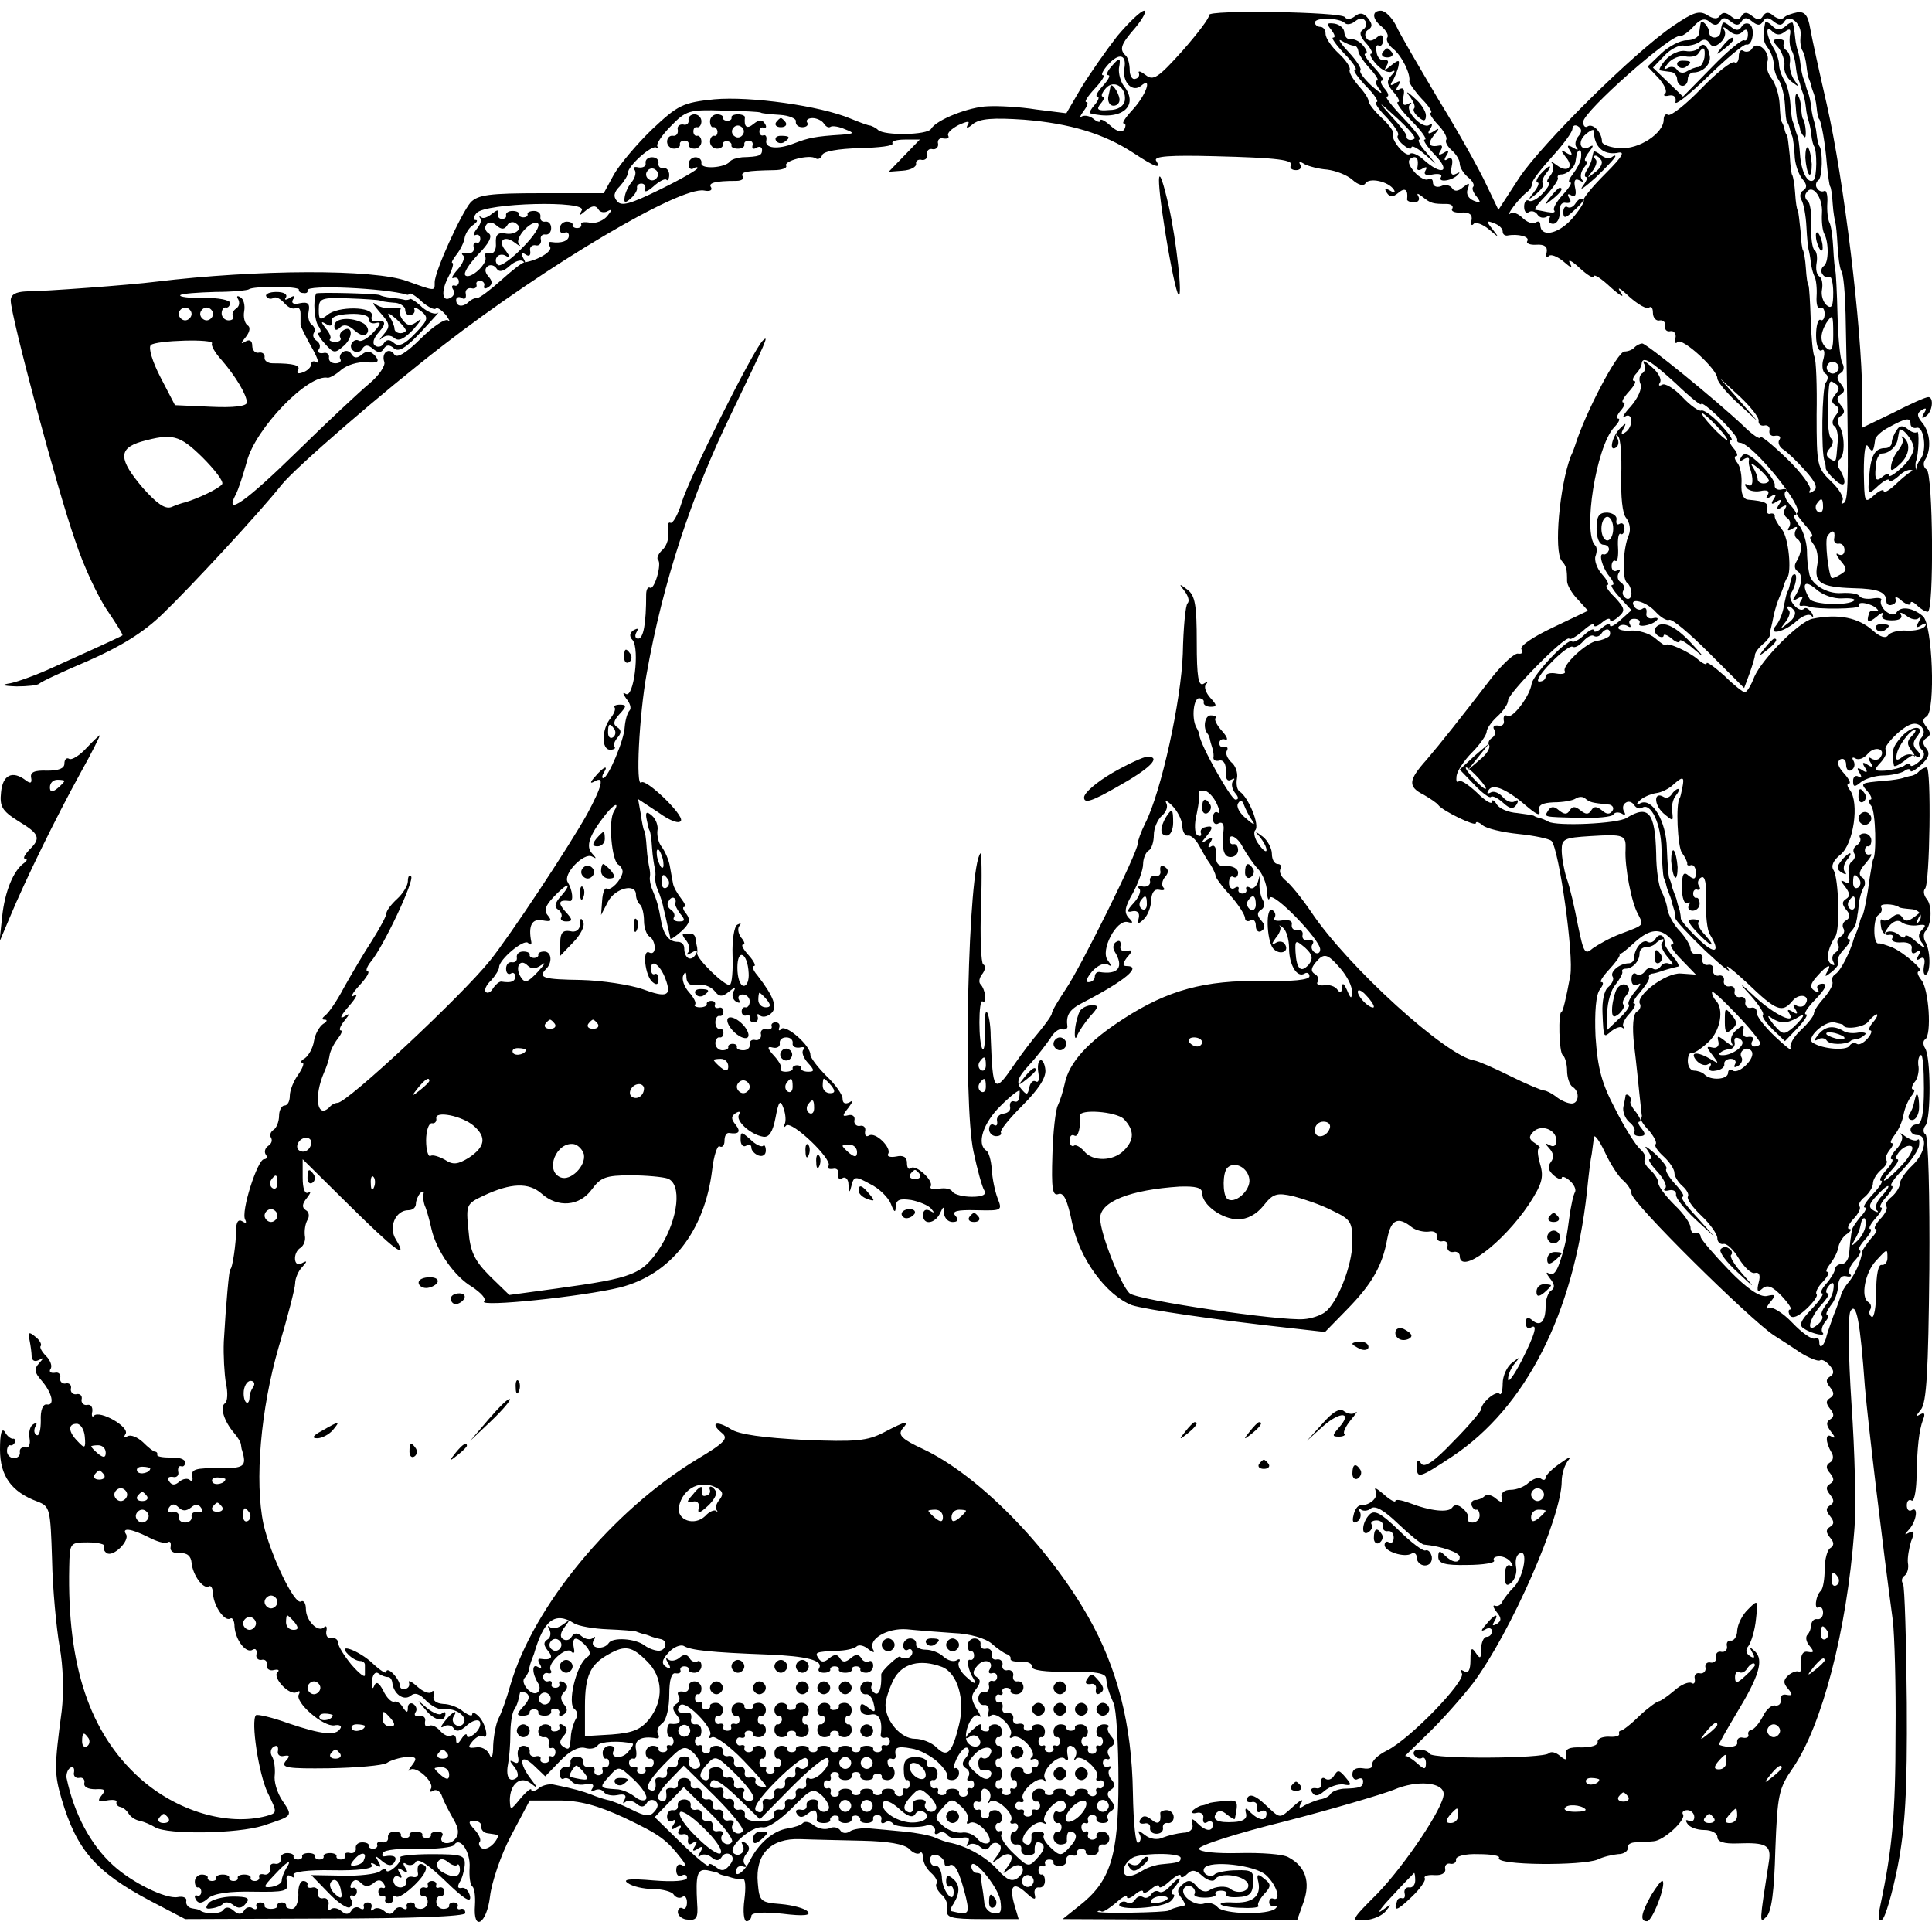 <?xml version="1.0" standalone="no"?>
<!DOCTYPE svg PUBLIC "-//W3C//DTD SVG 20010904//EN"
 "http://www.w3.org/TR/2001/REC-SVG-20010904/DTD/svg10.dtd">
<svg version="1.0" xmlns="http://www.w3.org/2000/svg"
 width="360pt" height="360pt" viewBox="0 0 360 360"
 preserveAspectRatio="xMidYMid meet">
<g transform="translate(0,360) scale(0.1,-0.1)"
fill="#000000" stroke="none">
<path d="M2082 3533 c-21 -27 -51 -70 -67 -96 l-28 -48 -56 7 c-31 5 -71 7
-90 6 -35 -1 -96 -25 -106 -42 -7 -12 -88 -13 -99 -2 -4 4 -11 7 -14 8 -4 0
-20 6 -37 13 -57 24 -187 42 -254 36 -59 -6 -68 -11 -116 -56 -28 -27 -60 -65
-71 -84 l-19 -35 -116 0 c-98 0 -118 -3 -132 -17 -18 -21 -67 -129 -67 -149 0
-17 2 -17 -51 2 -62 23 -279 22 -469 -1 -47 -6 -208 -18 -242 -18 -19 -1 -28
-6 -28 -17 0 -28 87 -354 120 -447 16 -49 44 -108 61 -132 16 -24 29 -44 27
-45 -3 -2 -17 -9 -128 -59 -30 -14 -66 -27 -80 -30 -19 -3 -17 -5 11 -6 20 0
39 2 42 5 4 4 45 23 92 43 59 26 102 52 138 87 50 48 181 189 222 241 26 32
185 170 300 259 195 151 442 297 487 289 10 -2 16 0 13 6 -6 8 7 12 47 12 10
0 15 4 12 8 -5 9 7 11 58 12 15 0 25 4 23 8 -6 9 43 22 55 14 4 -3 10 0 12 6
2 7 30 12 70 13 36 1 64 4 61 9 -2 4 8 7 23 7 l28 0 -29 -30 -29 -30 26 2 c15
1 26 7 25 13 -1 5 4 9 11 7 6 -1 11 4 10 10 -2 7 3 12 10 10 6 -1 11 4 10 10
-2 7 3 12 10 10 8 -1 11 1 9 5 -3 5 6 13 19 20 18 8 22 8 17 0 -4 -7 1 -6 10
2 13 10 37 12 95 8 86 -7 149 -26 204 -62 41 -27 53 -31 42 -14 -4 8 27 10
107 8 122 -3 151 -7 144 -18 -2 -4 2 -8 10 -8 8 0 11 5 8 10 -4 6 -1 7 8 1 8
-4 27 -9 42 -10 16 -2 37 -10 47 -19 11 -10 21 -12 24 -7 7 12 43 4 53 -11 4
-6 1 -7 -7 -2 -9 5 -11 4 -6 -4 6 -9 11 -9 22 0 12 10 18 6 16 -12 -1 -3 5 -6
13 -6 8 0 11 5 8 11 -4 7 -1 6 8 -1 15 -12 19 -13 45 -13 8 0 13 -4 10 -9 -3
-4 4 -8 17 -7 15 1 21 -4 19 -14 -2 -8 0 -12 4 -7 4 4 17 -1 28 -10 20 -17 20
-17 7 0 -12 15 -12 17 3 11 9 -3 16 -10 16 -15 0 -5 3 -8 8 -8 21 4 43 -2 38
-10 -3 -4 4 -8 17 -7 15 1 21 -4 19 -14 -2 -8 0 -12 4 -7 4 4 16 -1 27 -10 15
-13 18 -14 12 -3 -4 8 4 4 18 -9 15 -14 27 -21 27 -16 0 5 14 -4 32 -21 18
-16 26 -20 18 -9 -8 12 -2 9 16 -8 17 -15 33 -24 37 -20 4 3 7 -1 7 -10 0 -9
6 -16 13 -14 6 1 11 -4 10 -10 -2 -7 3 -12 10 -10 6 1 11 -5 9 -13 -2 -8 0
-12 4 -7 9 8 74 -51 74 -68 0 -6 17 -27 38 -46 l37 -34 -35 40 -35 40 37 -34
c20 -19 36 -39 35 -45 -1 -6 4 -10 10 -9 7 2 12 -3 10 -10 -1 -6 4 -11 11 -9
8 1 11 -2 8 -7 -4 -5 -1 -13 6 -18 7 -4 26 -22 41 -39 21 -23 25 -34 16 -39
-7 -5 -10 -4 -6 2 3 5 -16 32 -43 58 -28 27 -50 45 -50 40 0 -5 -15 5 -32 22
-51 48 -180 153 -188 153 -3 0 -10 -3 -14 -7 -4 -5 -13 -8 -19 -8 -13 0 -73
-114 -92 -175 -1 -3 -4 -12 -8 -20 -21 -55 -32 -177 -17 -195 9 -10 10 -16 10
-38 0 -7 9 -23 20 -34 l19 -21 -65 -31 c-38 -18 -63 -35 -59 -41 4 -6 1 -9 -6
-8 -6 2 -28 -18 -48 -43 -64 -83 -95 -122 -123 -155 -34 -38 -35 -50 -5 -65
12 -7 24 -15 27 -19 8 -11 70 -41 70 -34 0 4 6 2 13 -4 7 -6 37 -13 66 -16 30
-3 58 -9 62 -13 14 -15 42 -214 35 -251 -8 -44 -14 -67 -16 -67 -7 0 -5 -77 2
-81 4 -3 8 -16 8 -29 0 -13 5 -27 10 -30 15 -9 12 -34 -4 -31 -8 1 -20 7 -27
13 -8 6 -18 11 -22 11 -4 0 -33 12 -63 27 -30 15 -60 28 -67 29 -52 8 -236
175 -304 277 -17 25 -38 51 -47 58 -9 7 -13 17 -10 22 3 5 0 9 -5 9 -6 0 -11
8 -11 19 0 10 -8 25 -17 32 -15 11 -16 11 -5 -1 6 -8 12 -18 12 -24 0 -5 -6
-1 -14 10 -8 10 -11 23 -7 27 9 9 -13 62 -29 72 -5 3 -7 14 -5 25 2 10 -3 24
-11 30 -7 7 -11 16 -8 21 3 5 1 8 -4 7 -6 -2 -10 2 -10 7 0 6 5 9 11 7 6 -2 4
5 -6 16 -9 10 -15 21 -12 24 3 2 -1 5 -9 5 -11 0 -15 -23 -6 -34 2 -2 4 -7 5
-13 1 -5 4 -13 5 -17 1 -5 2 -11 1 -15 0 -5 5 -7 12 -5 7 1 12 -7 11 -20 -1
-14 3 -20 10 -16 6 3 8 3 4 -2 -4 -4 -3 -14 3 -22 7 -8 8 -13 1 -13 -8 0 -66
103 -67 120 0 3 -3 10 -6 15 -9 17 -5 55 6 54 6 -1 9 -4 8 -8 -1 -4 5 -8 13
-8 12 0 12 3 -1 17 -8 9 -12 20 -8 25 5 4 2 5 -4 1 -10 -6 -13 13 -13 77 0 69
-3 87 -17 98 -16 12 -17 12 -6 -2 7 -9 10 -19 6 -23 -4 -3 -8 -46 -9 -94 -3
-87 -40 -257 -70 -316 -8 -16 -14 -33 -14 -38 0 -16 -106 -230 -134 -271 -14
-21 -26 -41 -26 -45 0 -4 -11 -19 -24 -35 -13 -15 -34 -43 -47 -62 -37 -54
-39 -51 -43 54 0 22 -4 42 -7 45 -3 4 -5 -12 -4 -34 1 -22 -1 -38 -4 -35 -8 9
-8 95 0 89 9 -5 5 23 -4 32 -4 4 -2 13 4 20 5 7 6 15 1 17 -4 3 -6 52 -4 109
2 56 1 100 -1 98 -23 -24 -33 -465 -13 -556 7 -33 16 -66 20 -72 5 -8 -3 -12
-23 -12 -16 0 -32 4 -36 9 -3 6 -14 8 -25 6 -12 -2 -18 0 -16 4 7 11 -29 43
-37 34 -4 -3 -7 1 -7 10 0 11 -7 15 -20 12 -11 -2 -18 0 -15 5 7 11 -24 42
-36 34 -5 -3 -8 0 -7 8 2 7 -3 12 -10 10 -6 -1 -11 4 -10 10 2 7 -3 12 -11 10
-12 -3 -12 -1 0 14 9 12 9 15 2 10 -8 -4 -13 -2 -13 7 0 7 -13 26 -30 42 -16
16 -30 34 -30 40 0 17 -45 56 -54 48 -4 -5 -6 -3 -4 2 2 6 -1 10 -7 10 -5 0
-9 -3 -7 -8 1 -4 -4 -6 -10 -5 -7 2 -12 -3 -10 -10 1 -6 -4 -11 -10 -10 -7 2
-12 -2 -11 -8 1 -6 -4 -11 -12 -11 -8 0 -13 3 -12 6 1 3 -2 6 -8 6 -5 0 -9 -3
-8 -6 1 -3 -4 -6 -11 -6 -7 0 -13 6 -13 13 0 7 4 12 8 11 4 -1 7 3 7 8 0 6 -3
9 -7 8 -4 -1 -8 4 -8 12 0 8 4 13 8 12 4 -1 7 3 7 8 0 6 -4 9 -9 7 -5 -1 -8 1
-7 5 2 5 -1 8 -7 8 -5 0 -9 -3 -8 -6 1 -3 -5 -6 -13 -6 -7 0 -12 3 -9 5 3 3
-2 13 -11 23 -9 10 -14 24 -11 31 4 9 6 7 6 -4 1 -11 8 -16 20 -13 11 2 25 -3
32 -11 9 -12 15 -12 27 -2 11 9 14 9 9 1 -4 -6 -2 -15 4 -19 7 -4 9 -3 6 3 -3
5 0 10 7 10 7 0 13 -6 13 -13 0 -7 -4 -12 -8 -11 -4 1 -7 -2 -7 -8 0 -5 4 -9
9 -7 5 1 8 -1 7 -5 -2 -5 2 -8 7 -8 6 0 8 5 7 10 -2 6 0 7 4 3 4 -4 13 -3 20
3 14 11 6 32 -25 72 -8 9 -10 17 -6 17 4 0 0 9 -10 20 -10 11 -15 20 -10 20 4
0 2 6 -4 13 -6 8 -7 18 -3 22 4 5 2 5 -4 2 -6 -3 -10 -29 -9 -57 1 -28 -1 -53
-5 -55 -7 -5 -63 49 -61 59 1 3 0 8 0 11 -1 3 -2 10 -3 15 0 6 -4 10 -8 10 -5
0 -11 0 -14 0 -4 0 -1 -6 5 -13 6 -8 7 -18 3 -22 -4 -5 -1 -5 7 0 10 6 12 4 7
-4 -9 -14 -21 -6 -21 12 0 7 -5 12 -12 12 -16 0 -26 12 -31 38 -5 29 -8 39
-16 58 -4 9 -6 20 -5 25 1 5 0 12 -1 17 -1 4 -4 21 -5 37 -1 17 -3 31 -5 33
-1 1 -4 15 -6 30 l-5 28 38 -25 c22 -16 39 -22 42 -15 4 12 -66 79 -74 71 -11
-11 -4 126 10 203 30 169 83 331 158 485 65 135 71 148 58 135 -18 -18 -138
-258 -151 -302 -7 -23 -17 -40 -21 -37 -4 2 -6 -5 -4 -16 2 -11 -2 -26 -10
-34 -8 -7 -12 -16 -9 -19 8 -7 -7 -58 -15 -52 -4 2 -7 -4 -7 -13 0 -54 -5 -82
-15 -82 -5 0 -7 5 -3 12 4 7 3 8 -5 4 -8 -5 -9 -12 -2 -19 13 -17 2 -109 -13
-100 -6 4 -6 1 1 -9 7 -8 10 -18 6 -22 -4 -4 -8 -18 -9 -31 -1 -24 -31 -95
-40 -95 -3 0 -2 5 1 10 10 16 -1 11 -16 -7 -10 -11 -10 -14 -1 -9 19 11 14 -9
-14 -61 -34 -61 -144 -227 -181 -273 -54 -67 -266 -265 -284 -265 -4 0 -11 -3
-15 -8 -23 -23 -30 19 -10 65 4 9 9 23 10 31 1 8 8 22 15 31 7 9 10 16 6 16
-4 0 -1 8 6 17 12 15 12 16 -1 8 -8 -4 -4 4 10 20 14 16 18 25 10 20 -8 -5 -4
4 9 18 14 15 21 27 16 27 -4 0 -2 8 6 18 23 27 82 152 75 159 -3 4 -6 0 -6 -9
0 -8 -9 -23 -20 -33 -11 -10 -20 -22 -20 -27 0 -5 -12 -27 -27 -51 -15 -23
-38 -62 -52 -87 -13 -25 -29 -48 -35 -52 -6 -5 -7 -8 -1 -8 6 0 4 -4 -3 -8 -7
-5 -15 -19 -17 -32 -2 -13 -10 -27 -17 -32 -7 -4 -9 -8 -5 -8 5 0 1 -10 -7
-22 -9 -12 -16 -30 -16 -40 0 -10 -4 -18 -10 -18 -5 0 -10 -9 -10 -19 0 -11
-5 -23 -10 -26 -6 -4 -8 -10 -5 -15 3 -5 1 -11 -5 -15 -6 -4 -8 -11 -5 -16 4
-5 2 -9 -3 -9 -12 0 -44 -99 -35 -113 3 -6 1 -7 -5 -3 -8 5 -12 -1 -12 -16 0
-24 -7 -73 -11 -73 -2 0 -8 -64 -12 -135 -1 -25 1 -60 4 -78 4 -17 3 -34 -2
-37 -10 -7 -1 -34 17 -55 7 -8 13 -18 13 -22 1 -5 1 -9 2 -10 9 -31 5 -34 -45
-34 -40 1 -50 -2 -48 -14 2 -8 0 -12 -4 -8 -4 4 -13 3 -20 -3 -8 -7 -14 -7
-19 1 -4 6 -1 9 7 8 7 -2 12 3 10 10 -1 6 1 11 5 10 5 -2 8 2 8 7 0 6 -12 10
-27 9 -15 0 -26 2 -25 5 1 3 -1 6 -4 6 -3 0 -13 8 -23 18 -10 9 -22 14 -28 11
-7 -4 -8 -2 -4 4 8 13 -48 45 -59 34 -3 -4 -5 0 -3 8 1 8 -3 14 -10 12 -6 -1
-11 4 -10 10 2 7 -3 12 -10 10 -6 -1 -11 4 -10 10 2 7 -3 12 -10 10 -6 -1 -11
4 -10 10 2 7 -3 12 -10 10 -8 -1 -11 2 -8 7 4 5 0 16 -8 24 -8 8 -13 17 -10
19 2 3 -2 11 -10 17 -12 10 -14 9 -11 -6 2 -10 4 -24 4 -31 1 -8 6 -10 14 -6
9 5 9 4 0 -6 -10 -11 -9 -17 4 -32 20 -23 26 -48 10 -45 -7 1 -12 -11 -11 -30
0 -18 -3 -30 -8 -27 -5 3 -5 10 -2 16 4 6 2 8 -4 4 -6 -3 -9 -15 -7 -26 2 -11
-1 -19 -8 -17 -7 1 -11 -3 -10 -9 1 -6 -4 -11 -11 -11 -7 0 -13 6 -13 13 0 7
3 12 6 11 3 -1 7 1 9 6 1 4 -1 7 -4 6 -4 0 -11 5 -15 13 -6 8 -9 -4 -9 -33 0
-49 21 -79 70 -97 23 -9 24 -13 27 -108 1 -54 8 -127 14 -162 7 -37 8 -86 4
-120 -14 -105 -14 -117 0 -165 28 -94 63 -135 165 -189 l65 -34 260 1 c162 0
261 4 262 10 0 6 -3 9 -8 8 -5 -2 -8 0 -6 5 1 4 -2 7 -8 7 -5 0 -9 -3 -8 -6 1
-3 -4 -6 -11 -6 -7 0 -13 6 -13 13 0 7 4 12 8 11 4 -1 7 3 7 8 0 6 -4 9 -9 8
-5 -2 -8 0 -6 5 1 4 -3 7 -8 7 -5 0 -9 -3 -8 -7 2 -5 -1 -7 -6 -5 -5 1 -9 -2
-9 -8 0 -5 3 -9 7 -8 4 1 8 -4 8 -11 0 -7 -6 -13 -13 -13 -7 0 -12 3 -11 6 1
3 -2 6 -8 6 -5 0 -9 -4 -7 -8 1 -5 -2 -6 -7 -3 -5 4 -13 2 -16 -4 -5 -8 -11
-8 -19 -1 -7 6 -16 7 -20 3 -4 -4 -6 -2 -4 3 2 6 -1 10 -7 10 -5 0 -9 -4 -7
-8 1 -5 -2 -6 -7 -3 -5 4 -13 2 -16 -4 -5 -8 -11 -8 -19 -1 -7 6 -16 7 -20 3
-4 -4 -6 0 -4 8 2 8 -3 14 -9 13 -7 -2 -12 3 -10 10 1 6 -4 11 -10 10 -7 -2
-12 0 -10 5 1 4 -3 7 -8 7 -6 0 -10 -12 -9 -26 0 -14 -5 -26 -12 -26 -7 0 -12
3 -11 6 1 3 -3 6 -8 6 -6 0 -9 -3 -8 -6 1 -3 -4 -6 -12 -6 -8 0 -13 3 -12 6 1
3 -3 6 -8 6 -6 0 -9 -4 -7 -8 1 -5 -2 -6 -7 -3 -5 4 -13 2 -16 -4 -5 -8 -11
-8 -20 0 -8 7 -15 7 -19 1 -5 -8 -34 -8 -43 -1 -2 2 -9 3 -15 4 -7 1 -12 7
-11 13 2 7 -6 10 -16 8 -22 -4 -85 27 -120 59 -42 38 -73 96 -87 163 -1 7 2
16 7 19 5 3 8 0 7 -8 -2 -7 3 -12 9 -11 7 2 12 -3 10 -10 -1 -7 7 -11 21 -11
17 1 20 -1 11 -12 -8 -10 -6 -12 10 -9 11 2 20 1 18 -3 -1 -4 2 -8 7 -9 5 -1
12 -6 16 -13 4 -6 13 -12 21 -13 8 -2 20 -7 28 -12 24 -14 153 -12 201 3 57
19 56 17 36 47 -10 15 -16 36 -14 48 1 12 -1 27 -5 34 -4 6 -3 15 3 18 6 4 9
1 8 -7 -2 -7 3 -12 11 -10 11 2 12 0 3 -10 -9 -12 4 -14 81 -13 51 1 100 5
108 10 7 5 24 10 36 11 19 1 21 -2 11 -15 -7 -9 -9 -13 -4 -9 11 9 46 -23 39
-35 -3 -6 -1 -7 4 -4 6 4 14 -1 17 -11 3 -9 13 -28 21 -42 10 -17 11 -28 3
-37 -11 -13 -32 -8 -24 6 3 4 -1 8 -9 8 -8 0 -13 -3 -12 -6 1 -3 -3 -6 -8 -6
-6 0 -9 3 -8 6 1 3 -4 6 -12 6 -8 0 -13 -3 -12 -6 1 -3 -2 -6 -8 -6 -5 0 -9 3
-8 6 1 3 -4 6 -12 6 -8 0 -13 -5 -12 -11 1 -6 -4 -10 -10 -9 -7 2 -12 0 -10
-5 1 -4 -3 -7 -8 -7 -5 0 -9 3 -8 6 1 3 -4 6 -12 6 -8 0 -13 -5 -12 -11 1 -6
-4 -10 -10 -9 -7 2 -12 0 -10 -5 1 -4 -2 -7 -8 -7 -5 0 -9 3 -8 6 1 3 -4 6
-12 6 -8 0 -13 -3 -12 -6 1 -3 -2 -6 -8 -6 -5 0 -9 3 -8 6 1 3 -4 6 -12 6 -8
0 -13 -3 -12 -6 1 -3 -2 -6 -8 -6 -5 0 -9 3 -8 6 1 3 -4 6 -12 6 -8 0 -13 -5
-12 -11 1 -6 -4 -10 -10 -9 -7 2 -12 -3 -10 -10 1 -6 -4 -11 -10 -10 -7 2 -12
0 -10 -5 1 -4 -3 -7 -8 -7 -6 0 -9 3 -8 6 1 3 -4 6 -12 6 -8 0 -13 -3 -12 -6
1 -3 -2 -6 -8 -6 -5 0 -9 3 -8 6 1 3 -4 6 -12 6 -8 0 -13 -3 -12 -6 1 -3 -2
-6 -8 -6 -5 0 -9 3 -8 6 1 3 -4 6 -11 6 -7 0 -13 -6 -13 -13 0 -7 3 -12 6 -11
3 1 6 -3 6 -8 0 -6 -4 -9 -8 -7 -5 1 -5 -2 -2 -8 5 -8 12 -7 23 3 11 9 40 13
84 12 59 -1 66 1 63 17 -3 12 0 16 7 12 6 -4 8 -3 5 2 -3 6 26 10 73 9 47 -1
76 3 73 9 -4 5 -1 6 7 1 9 -6 11 -4 5 6 -7 12 -6 12 7 1 11 -9 18 -10 23 -2 6
10 -1 14 -18 11 -5 -1 -6 2 -3 7 3 5 32 8 66 7 34 -1 64 3 66 7 11 17 31 -13
29 -42 -1 -17 1 -32 5 -35 4 -3 6 -18 5 -35 -4 -51 22 -35 28 16 3 26 20 77
39 113 l35 66 54 0 c39 0 72 -9 122 -32 67 -32 78 -40 107 -77 9 -12 10 -17 2
-12 -7 4 -12 1 -12 -9 0 -9 5 -13 10 -10 5 3 10 2 10 -4 0 -6 -25 -8 -62 -5
-46 4 -59 2 -48 -5 8 -6 29 -11 47 -11 17 0 35 -5 38 -10 4 -6 11 -8 16 -5 5
4 9 -1 9 -10 0 -9 -4 -14 -8 -11 -5 3 -9 -1 -9 -7 0 -7 9 -14 19 -14 16 -2 19
4 17 30 -3 54 0 65 19 62 9 -2 18 -4 20 -5 1 -2 7 -4 12 -5 6 -1 13 -4 18 -5
4 -1 11 -2 16 -1 5 1 6 -16 3 -39 -3 -22 -1 -40 4 -40 5 0 9 5 9 10 0 6 21 8
58 4 40 -5 54 -3 47 4 -5 6 -28 12 -50 14 -38 3 -40 5 -43 39 -5 54 24 84 79
82 24 -1 77 -2 116 -3 47 -1 77 -6 87 -15 7 -8 16 -11 20 -8 3 4 6 -1 6 -9 0
-9 7 -21 15 -28 8 -7 13 -16 10 -20 -3 -4 2 -13 9 -20 8 -6 13 -19 11 -28 -3
-15 6 -18 65 -18 l68 0 -8 27 c-10 35 -2 44 22 22 15 -14 19 -14 16 -3 -2 8 2
14 8 13 6 -1 11 4 11 12 0 8 -3 13 -6 12 -3 -1 -6 3 -6 8 0 6 3 9 7 8 5 -2 7
0 5 5 -1 4 3 7 8 7 6 0 9 -3 8 -6 -1 -3 4 -6 12 -6 8 0 13 5 12 11 -1 6 4 10
10 9 7 -2 12 0 10 5 -1 4 3 7 8 7 5 0 9 -3 8 -6 -1 -3 4 -6 12 -6 8 0 13 5 12
11 -1 6 3 10 9 9 6 -1 11 4 11 11 0 7 -6 13 -13 13 -7 0 -12 -4 -11 -8 1 -4
-2 -7 -8 -7 -5 0 -9 4 -8 9 2 5 0 8 -5 6 -4 -1 -7 3 -7 8 0 6 3 9 7 8 5 -2 7
1 5 6 -1 5 3 9 8 9 6 0 9 -3 8 -7 -1 -4 4 -8 12 -8 8 0 12 4 9 8 -2 4 0 11 6
14 8 5 8 11 0 20 -8 10 -8 15 0 20 8 5 8 11 1 19 -6 7 -7 16 -3 20 4 4 2 6 -3
4 -6 -2 -10 2 -10 7 0 6 4 9 8 7 5 -1 6 2 3 7 -4 5 -2 13 4 16 8 5 8 11 1 19
-6 7 -9 15 -6 18 3 2 -1 5 -8 5 -8 0 -14 -6 -14 -13 0 -7 3 -12 6 -11 3 1 6
-2 6 -8 0 -5 -3 -9 -7 -8 -5 2 -7 -1 -5 -6 1 -5 -2 -9 -8 -9 -5 0 -9 4 -8 9 2
5 0 8 -5 6 -4 -1 -7 3 -7 8 0 6 3 9 6 8 3 -1 6 4 6 11 0 7 -6 13 -13 13 -7 0
-12 -3 -11 -6 1 -3 -2 -6 -8 -6 -5 0 -9 3 -8 6 1 3 -4 6 -11 6 -7 0 -13 -6
-13 -13 0 -7 3 -12 6 -11 3 1 6 -2 6 -8 0 -5 -3 -9 -7 -8 -5 2 -7 0 -5 -5 1
-4 -2 -7 -8 -7 -5 0 -9 3 -8 7 2 5 0 7 -5 5 -4 -1 -7 3 -7 8 0 6 3 9 6 8 3 -1
6 4 6 11 0 7 -6 13 -13 13 -7 0 -12 -3 -11 -6 1 -3 -2 -6 -8 -6 -5 0 -9 3 -7
8 1 4 -4 6 -10 5 -7 -2 -12 3 -10 10 1 6 -4 11 -10 10 -7 -2 -12 3 -10 10 1 6
-1 11 -5 10 -5 -2 -8 2 -8 7 0 6 3 9 8 7 4 -1 6 1 5 5 -2 5 2 8 7 8 6 0 9 -3
8 -6 -1 -3 4 -6 11 -6 7 0 13 6 13 13 0 7 -5 12 -11 11 -6 -1 -10 4 -8 11 1 6
-4 11 -10 10 -7 -2 -12 3 -10 10 1 6 -4 11 -10 10 -7 -2 -12 3 -10 10 1 6 -4
11 -10 10 -7 -2 -12 2 -11 8 1 6 -4 11 -11 11 -7 0 -13 -6 -13 -13 0 -7 3 -12
6 -11 3 1 6 -2 6 -8 0 -5 -3 -9 -7 -8 -8 3 -5 -18 7 -37 5 -9 0 -8 -13 4 -12
10 -19 23 -15 29 3 5 1 7 -5 3 -6 -3 -16 0 -24 7 -7 7 -22 13 -33 13 -11 0
-19 5 -18 10 1 6 -4 11 -11 11 -7 0 -13 -6 -13 -13 0 -7 4 -11 9 -8 4 3 8 0 8
-5 0 -10 -15 -15 -23 -8 -3 3 -35 -27 -35 -33 1 -26 -4 -40 -12 -35 -6 4 -8
10 -6 14 3 4 -1 8 -8 8 -7 0 -13 -6 -13 -13 0 -7 5 -12 11 -11 5 1 12 -7 14
-18 4 -16 2 -17 -10 -7 -12 9 -15 9 -15 -2 0 -8 8 -13 19 -11 16 4 23 -11 19
-38 0 -4 3 -6 8 -5 5 2 9 -1 9 -7 0 -5 -4 -9 -9 -7 -5 1 -8 -1 -6 -6 1 -4 -2
-7 -8 -7 -5 0 -9 3 -8 6 1 3 -4 6 -12 6 -8 0 -13 -3 -12 -6 1 -3 -2 -6 -8 -6
-5 0 -9 3 -8 6 1 3 -4 6 -12 6 -8 0 -13 -3 -12 -6 1 -3 -2 -6 -8 -6 -5 0 -9 3
-8 6 1 3 -4 6 -12 6 -8 0 -13 -3 -12 -6 1 -3 -2 -6 -8 -6 -5 0 -9 3 -8 6 1 3
-4 6 -12 6 -8 0 -13 -3 -12 -6 1 -3 -2 -6 -8 -6 -5 0 -9 3 -8 6 1 3 -4 6 -11
6 -7 0 -13 -6 -13 -13 0 -7 3 -12 6 -11 3 1 6 -2 6 -8 0 -5 -3 -9 -7 -8 -5 2
-7 0 -5 -5 1 -4 -2 -7 -8 -7 -5 0 -9 3 -8 7 2 5 0 7 -5 5 -4 -1 -7 3 -7 8 0 6
3 9 6 8 3 -1 6 4 6 11 0 7 -6 13 -13 13 -7 0 -12 -3 -11 -6 1 -3 -3 -6 -8 -6
-5 0 -9 3 -8 8 2 4 -1 6 -6 5 -5 -2 -9 2 -9 7 0 6 4 9 9 7 5 -1 8 1 7 5 -2 5
2 8 7 8 6 0 9 -3 8 -6 -1 -3 4 -6 11 -6 7 0 13 6 13 13 0 7 -4 12 -8 11 -4 -1
-7 3 -7 8 0 6 3 9 7 8 4 -1 8 4 8 11 0 7 -6 13 -13 13 -7 0 -12 -3 -11 -6 1
-3 -2 -6 -8 -6 -5 0 -9 3 -8 6 1 3 -4 6 -11 6 -7 0 -13 -6 -13 -13 0 -7 4 -12
8 -11 4 1 7 -2 7 -8 0 -5 -4 -9 -9 -7 -5 1 -8 -1 -7 -5 2 -5 -1 -8 -7 -8 -5 0
-9 3 -7 8 1 4 -2 6 -7 5 -5 -2 -9 2 -9 7 0 6 3 9 7 8 4 -1 8 4 8 11 0 7 -6 13
-13 13 -7 0 -12 -3 -11 -6 1 -3 -2 -6 -8 -6 -5 0 -9 3 -7 8 1 4 -1 6 -5 5 -5
-2 -8 2 -8 7 0 6 3 9 6 8 3 -1 6 4 6 11 0 7 -6 13 -13 13 -7 0 -12 -5 -11 -11
1 -6 -4 -10 -11 -8 -8 1 -11 -2 -8 -7 4 -5 2 -13 -4 -16 -8 -5 -7 -11 1 -21
10 -12 6 -18 -12 -16 -3 1 -6 -5 -6 -13 0 -8 3 -13 6 -12 3 1 6 -2 6 -8 0 -5
-3 -9 -7 -7 -5 1 -7 -1 -5 -6 1 -4 -2 -7 -8 -7 -5 0 -9 3 -8 6 1 3 -4 6 -11 6
-7 0 -13 -6 -13 -13 0 -7 4 -12 8 -11 4 1 7 -2 7 -8 0 -5 -4 -9 -9 -8 -5 2 -8
0 -6 -5 1 -4 -2 -7 -8 -7 -5 0 -9 3 -8 7 2 5 -1 7 -6 5 -5 -1 -9 3 -9 8 0 6 4
9 8 8 5 -2 7 6 5 17 -4 18 10 26 38 21 5 -1 6 3 3 8 -3 5 0 14 8 20 8 6 13 30
13 54 0 26 4 41 12 39 6 -1 10 1 9 5 -2 5 2 8 7 8 6 0 9 -3 8 -6 -1 -3 4 -6
11 -6 7 0 13 6 13 13 0 7 -4 11 -8 8 -4 -2 -11 0 -14 6 -5 8 -11 8 -19 1 -7
-6 -17 -7 -21 -3 -5 4 -5 1 0 -7 6 -10 4 -12 -4 -7 -9 6 -8 13 5 27 9 10 22
15 28 12 13 -8 49 -12 156 -16 74 -3 105 -11 96 -26 -3 -4 1 -8 9 -8 8 0 13 3
12 6 -1 3 3 6 8 6 6 0 9 -3 8 -6 -1 -3 4 -6 12 -6 8 0 13 3 12 6 -1 3 3 6 8 6
6 0 9 -3 8 -6 -1 -3 4 -6 11 -6 7 0 13 6 13 13 0 7 -4 11 -8 8 -4 -2 -11 0
-14 6 -5 8 -11 8 -20 0 -10 -8 -15 -8 -20 0 -5 8 -10 8 -20 0 -9 -8 -15 -8
-20 0 -7 11 -6 12 34 14 16 0 33 4 37 8 4 4 14 2 22 -5 9 -7 13 -7 9 -1 -11
19 26 41 63 38 19 -2 58 -5 87 -7 30 -1 59 -10 70 -19 10 -9 23 -18 28 -20 6
-2 9 -6 8 -9 -1 -4 8 -6 20 -5 12 0 21 -4 20 -10 -1 -6 24 -10 68 -9 50 1 69
-3 70 -12 2 -17 4 -24 14 -47 5 -11 9 -76 9 -145 0 -141 -15 -187 -74 -233
l-30 -24 218 -1 219 -1 12 34 c13 37 4 66 -28 83 -9 6 -51 9 -92 8 -43 -1 -74
2 -75 8 -1 6 71 29 160 51 89 23 180 50 203 59 44 19 93 14 93 -8 0 -25 -72
-132 -123 -185 -50 -50 -51 -52 -24 -50 16 1 34 9 40 18 11 13 10 13 -8 0 -11
-8 -2 5 20 28 21 23 40 42 40 42 1 0 2 -6 2 -14 0 -8 -5 -14 -11 -13 -6 1 -10
-4 -9 -10 2 -7 0 -12 -5 -10 -4 1 -8 -1 -9 -6 -7 -20 0 -18 27 8 16 15 27 31
25 35 -3 4 5 7 18 6 13 -1 21 4 20 11 -2 7 3 12 10 10 6 -1 11 3 10 8 -1 6 17
11 42 10 24 0 41 -3 38 -7 -8 -14 155 -15 184 -3 10 5 27 9 38 10 11 0 19 6
18 12 -1 6 6 10 15 10 9 0 24 1 33 2 19 1 61 40 55 50 -3 4 1 8 8 8 7 0 13 -6
13 -13 0 -7 -5 -10 -10 -7 -6 3 -7 1 -3 -5 4 -7 18 -12 32 -12 13 0 24 -6 24
-13 0 -9 12 -13 38 -12 53 2 63 -3 58 -34 -18 -115 -18 -116 -5 -103 10 9 15
48 17 125 4 103 6 114 33 153 54 79 100 255 114 440 4 44 1 151 -5 237 -6 93
-7 164 -2 174 11 18 18 -18 27 -142 6 -69 33 -295 52 -435 3 -25 6 -119 5
-210 0 -149 -6 -215 -28 -319 -5 -23 -4 -32 3 -28 6 4 19 49 29 99 14 73 18
138 17 305 -1 117 -4 216 -7 222 -4 5 -2 12 3 15 5 4 8 14 6 24 -1 9 2 27 6
40 7 17 6 21 -4 16 -9 -5 -9 -4 1 7 13 15 17 43 4 35 -5 -3 -9 1 -9 9 0 8 4
12 9 9 4 -3 8 14 9 38 1 62 5 93 12 112 5 12 3 15 -6 10 -8 -5 -7 -2 2 9 11
13 14 71 16 262 1 137 -2 248 -7 251 -5 3 -5 11 0 17 10 14 10 127 -1 144 -4
6 -4 14 0 16 13 8 7 95 -7 111 -7 9 -9 16 -4 16 12 0 -28 35 -51 45 -11 4 -22
8 -25 7 -10 -1 -10 47 0 53 6 4 8 10 5 15 -4 7 24 6 33 0 1 -2 11 -3 22 -4 19
-1 25 -15 13 -26 -4 -3 -2 2 2 10 8 13 6 13 -7 2 -12 -9 -18 -10 -23 -2 -5 8
-11 8 -19 1 -7 -6 -15 -8 -19 -5 -3 3 -4 -2 -2 -13 1 -10 8 -17 15 -15 6 1 9
-2 6 -6 -3 -5 4 -9 17 -8 13 1 21 -4 19 -12 -1 -8 2 -11 9 -6 8 5 9 3 4 -6 -5
-8 -4 -11 3 -6 7 4 10 -1 7 -14 -2 -11 0 -18 4 -16 9 6 8 46 -2 62 -3 6 -3 14
0 18 12 11 14 48 3 61 -5 6 -7 15 -3 19 9 9 12 226 3 226 -4 0 -10 -3 -14 -7
-4 -5 -12 -9 -17 -9 -5 -1 -11 -3 -14 -4 -3 -1 -18 -4 -35 -5 -44 -4 -44 -4
-30 -20 7 -8 9 -15 5 -15 -4 0 -3 -6 2 -12 8 -11 10 -92 3 -100 -1 -2 -3 -16
-6 -33 -4 -32 -11 -68 -14 -72 -2 -2 -4 -7 -5 -13 -1 -5 -4 -12 -5 -15 -1 -3
-3 -8 -5 -12 -7 -26 -25 -62 -35 -68 -5 -3 -8 -10 -6 -14 3 -4 -4 -17 -14 -29
-11 -12 -20 -25 -20 -30 0 -5 -11 -19 -25 -32 -13 -12 -22 -28 -18 -34 3 -6
-10 4 -30 23 -20 19 -35 39 -34 45 1 6 -4 10 -11 8 -6 -1 -11 4 -10 10 2 7 -3
12 -10 10 -6 -1 -11 4 -10 10 2 7 -3 12 -10 10 -6 -1 -11 4 -10 10 2 7 -3 12
-10 10 -6 -1 -11 4 -10 10 2 7 -3 12 -10 10 -6 -1 -11 4 -10 10 2 7 -3 12 -9
10 -7 -1 -13 3 -13 10 0 6 -9 21 -20 33 -11 11 -21 30 -23 40 -1 11 -7 26 -11
34 -5 8 -10 40 -10 70 -2 77 -14 92 -55 67 -16 -11 -131 -16 -146 -7 -5 3 -13
6 -17 7 -5 1 -9 3 -10 4 -2 1 -16 3 -31 5 -16 1 -33 8 -38 16 -5 8 -9 10 -9 5
0 -6 -13 2 -28 17 -16 15 -31 25 -34 21 -4 -3 -5 1 -4 10 1 9 14 29 29 44 15
15 27 33 27 38 0 6 9 19 20 29 11 10 20 23 20 30 0 13 107 122 114 115 2 -3
13 4 25 14 12 11 21 16 21 11 0 -4 7 -2 15 5 8 7 15 9 15 5 0 -4 7 -2 15 5 14
12 13 16 -6 37 -13 12 -19 23 -14 23 4 0 0 9 -10 20 -9 10 -15 26 -12 34 3 8
3 17 -1 20 -23 24 2 182 35 219 9 9 13 17 8 17 -4 0 -2 7 5 15 7 8 9 15 5 15
-5 0 0 9 10 20 10 11 15 20 10 20 -4 0 -3 6 3 13 6 6 11 15 11 20 2 14 17 5
64 -38 26 -25 47 -42 47 -38 0 4 16 -8 35 -27 18 -18 33 -36 32 -39 -1 -3 1
-6 5 -6 23 0 123 -124 106 -131 -2 -1 6 -11 16 -23 11 -12 16 -21 11 -21 -4 0
-2 -6 4 -14 7 -8 10 -26 7 -40 -6 -32 7 -40 67 -42 47 -1 62 -7 62 -25 0 -5 5
-8 10 -6 6 1 9 6 7 11 -2 5 4 4 12 -4 9 -7 16 -9 16 -4 0 4 5 3 12 -4 7 -7 16
-12 20 -12 12 0 10 258 -2 265 -6 4 -7 12 -3 18 12 19 10 51 -5 69 -10 12 -11
18 -1 24 8 5 10 3 4 -6 -5 -9 -4 -11 3 -6 13 8 16 36 5 36 -5 0 -34 -13 -65
-29 l-58 -28 0 61 c-1 126 -34 400 -66 541 -14 61 -28 125 -31 142 -4 24 -10
32 -24 30 -10 -2 -22 -6 -25 -10 -4 -4 -13 -2 -20 4 -8 7 -14 7 -19 -1 -5 -8
-10 -8 -20 0 -10 8 -15 8 -20 0 -5 -8 -10 -8 -20 0 -9 7 -15 8 -20 1 -4 -7
-12 -7 -24 1 -15 9 -26 5 -63 -20 -75 -51 -245 -220 -287 -283 l-39 -60 -23
48 c-12 26 -52 98 -89 158 -36 61 -72 122 -79 138 -8 15 -20 27 -28 27 -17 0
-17 -15 2 -30 8 -7 13 -16 10 -20 -3 -4 2 -14 11 -21 16 -13 33 -47 30 -61 0
-3 10 -18 23 -32 14 -14 21 -26 17 -26 -4 0 2 -10 13 -22 11 -11 18 -24 16
-28 -3 -4 2 -13 10 -20 8 -7 15 -18 15 -25 0 -7 7 -18 15 -25 9 -7 13 -15 10
-18 -3 -3 0 -11 7 -19 8 -11 7 -12 -6 -7 -10 4 -15 13 -11 22 4 12 3 12 -9 3
-9 -8 -16 -8 -20 -2 -4 6 -13 8 -21 4 -8 -3 -15 0 -15 7 0 6 -4 9 -9 6 -4 -3
-16 3 -25 13 -11 13 -14 21 -7 26 11 6 15 -1 12 -18 -1 -5 4 -5 10 -1 7 4 9 3
5 -4 -4 -7 1 -10 14 -7 11 2 18 0 15 -5 -7 -11 22 -7 32 5 4 4 3 5 -4 1 -8 -4
-11 0 -8 14 3 13 0 18 -7 14 -7 -5 -8 -2 -3 6 6 9 4 11 -5 5 -9 -5 -11 -4 -6
4 4 6 4 11 -1 10 -20 -4 -24 2 -12 18 12 14 12 16 0 8 -10 -6 -12 -4 -6 5 5 8
4 11 -2 7 -13 -8 -46 27 -36 38 5 4 3 5 -4 1 -8 -4 -11 0 -8 14 3 13 0 18 -7
14 -7 -5 -8 -2 -3 6 6 9 4 11 -5 5 -10 -6 -11 -4 -4 6 4 8 9 20 10 27 2 11 0
11 -14 0 -12 -10 -14 -10 -8 0 4 7 3 11 -4 10 -7 -2 -14 5 -15 15 -2 9 0 15 4
12 4 -2 8 2 8 10 0 11 -4 12 -13 4 -8 -6 -14 -6 -18 0 -4 5 -2 13 4 16 8 5 7
11 -1 21 -8 10 -15 11 -24 4 -7 -6 -16 -7 -19 -2 -6 10 -257 14 -253 4 1 -5
-21 -34 -50 -67 -45 -50 -54 -56 -68 -45 -9 7 -15 9 -13 4 2 -5 -1 -10 -7 -11
-5 -2 -10 6 -10 16 0 11 -3 23 -7 27 -13 12 -10 21 18 53 14 17 21 31 16 31
-6 0 -28 -21 -50 -47z m424 24 c4 -4 13 -2 20 4 8 6 14 6 18 0 4 -5 1 -13 -4
-16 -8 -5 -6 -13 6 -26 9 -10 13 -19 9 -19 -4 0 0 -9 10 -20 10 -11 23 -17 29
-13 6 3 6 0 -1 -7 -10 -11 -9 -17 4 -32 9 -10 12 -18 8 -18 -5 0 6 -16 25 -35
19 -19 30 -35 25 -35 -5 0 4 -13 19 -29 31 -32 12 -39 -22 -8 -10 9 -22 14
-25 10 -8 -7 -37 28 -31 38 2 3 -8 17 -21 29 -14 13 -25 27 -25 32 0 5 -9 18
-20 30 -10 12 -17 24 -15 28 2 4 -7 18 -20 30 -14 13 -25 29 -25 37 0 7 -4 13
-10 13 -5 0 -10 4 -10 8 0 10 46 9 56 -1z m699 3 c5 8 10 8 20 0 10 -8 15 -8
20 0 5 8 10 8 20 0 10 -8 15 -8 20 0 5 8 10 8 20 0 10 -8 15 -8 20 0 10 16 34
-6 30 -28 -1 -9 0 -21 4 -27 3 -5 6 -18 7 -27 1 -10 3 -20 4 -23 1 -3 4 -9 5
-15 1 -5 4 -12 5 -15 1 -3 4 -14 5 -25 1 -11 3 -21 5 -22 4 -6 11 -45 14 -83
2 -22 5 -41 6 -42 2 -2 4 -16 5 -33 1 -16 4 -32 5 -35 1 -3 3 -22 4 -42 1 -21
4 -42 7 -48 4 -5 7 -41 8 -80 6 -294 6 -347 -3 -352 -5 -3 -6 -2 -3 4 4 5 -6
22 -21 36 -26 25 -27 30 -27 124 1 54 -1 103 -4 108 -3 6 -6 37 -7 70 -1 33
-3 61 -4 63 -2 1 -4 16 -5 32 -1 17 -4 31 -5 33 -2 1 -4 18 -5 37 -2 19 -4 36
-5 38 -2 1 -4 16 -5 32 -1 17 -4 31 -5 33 -2 1 -4 18 -5 37 -2 19 -4 36 -5 38
-2 1 -4 7 -5 12 -1 6 -4 11 -5 13 -2 1 -3 16 -4 34 -1 17 -8 38 -15 47 -7 9
-11 22 -8 30 7 18 -18 42 -28 26 -3 -6 -11 -8 -16 -5 -5 4 -9 -1 -9 -10 0 -9
-4 -14 -8 -11 -5 3 -33 -19 -62 -49 -29 -30 -57 -52 -62 -49 -4 3 -8 -1 -8 -9
0 -25 -46 -56 -82 -53 -18 1 -33 7 -33 12 0 17 -16 34 -26 29 -5 -4 -9 0 -9 8
0 19 165 165 181 160 3 -1 15 7 24 17 13 15 22 17 31 9 8 -7 14 -7 19 1z
m-1110 -88 c-4 -25 15 -45 31 -32 22 19 10 -17 -16 -45 -13 -14 -20 -25 -16
-25 4 0 4 -5 1 -11 -5 -7 -14 -4 -26 7 -10 9 -19 14 -19 9 0 -4 -6 -2 -13 4
-8 6 -18 7 -23 3 -4 -4 -2 1 5 11 7 9 10 17 5 17 -4 0 3 11 16 25 13 14 20 25
15 25 -4 0 0 9 10 20 20 22 35 19 30 -8z m-677 -82 c1 -1 17 -3 35 -4 17 -1
31 -7 30 -12 -1 -6 4 -11 12 -11 8 0 12 4 9 9 -3 4 2 8 10 8 8 0 18 -5 21 -10
4 -6 9 -9 13 -6 4 2 16 0 27 -5 18 -7 17 -8 -7 -10 -49 -3 -62 -6 -88 -16 -30
-12 -56 -10 -52 6 1 6 -1 10 -5 9 -5 -2 -8 2 -8 7 0 6 4 9 8 7 5 -1 6 2 2 8
-5 8 -11 7 -21 -1 -12 -10 -18 -6 -16 12 1 3 -5 6 -13 6 -8 0 -13 -3 -12 -6 1
-3 -2 -6 -8 -6 -5 0 -9 3 -8 6 1 3 -4 6 -11 6 -7 0 -13 -6 -13 -13 0 -7 3 -12
6 -11 3 1 7 -2 8 -8 0 -5 -2 -9 -6 -8 -4 1 -8 -4 -8 -11 0 -7 6 -13 13 -13 7
0 12 4 11 8 -1 4 3 6 8 6 6 -1 9 -5 8 -8 -1 -3 4 -6 12 -6 8 0 13 4 12 8 -1 4
3 7 8 7 6 0 9 -4 7 -10 -1 -5 2 -7 8 -3 5 3 10 1 10 -4 0 -11 -5 -13 -37 -14
-10 -1 -20 -4 -23 -8 -9 -12 -55 -15 -53 -3 1 6 -4 11 -11 11 -7 0 -13 -6 -13
-13 0 -7 4 -11 9 -8 4 3 8 3 8 1 0 -3 -31 -21 -70 -40 -55 -27 -72 -32 -80
-22 -8 9 -6 17 5 28 8 9 15 20 15 25 0 13 45 53 53 47 4 -3 5 -2 2 2 -3 4 8
21 25 38 28 29 34 31 97 29 38 -1 69 -2 71 -4z m-34 -41 c-3 -5 -10 -7 -15 -3
-5 3 -7 10 -3 15 3 5 10 7 15 3 5 -3 7 -10 3 -15z m1557 -3 c-6 -7 -7 -17 -3
-21 4 -5 1 -5 -7 0 -10 6 -12 4 -6 -5 6 -9 4 -11 -6 -5 -11 7 -12 6 -2 -7 17
-19 4 -31 -16 -16 -9 7 -13 8 -9 4 4 -5 3 -15 -3 -23 -6 -7 -8 -13 -4 -13 5 0
0 -9 -10 -20 -10 -11 -22 -17 -26 -14 -5 3 -9 -2 -9 -11 0 -9 4 -14 9 -10 5 3
12 1 16 -5 4 -6 11 -7 17 -4 6 4 8 3 5 -3 -3 -5 0 -10 7 -10 7 0 13 10 12 21
-1 13 4 20 12 18 8 -1 11 2 6 9 -4 7 -3 9 4 5 7 -4 10 1 7 14 -3 14 0 18 8 14
7 -4 9 -4 5 1 -4 4 -3 14 3 22 6 7 8 13 4 13 -4 0 -1 8 6 17 8 10 9 14 2 10
-18 -11 -25 9 -8 23 8 7 15 10 15 6 0 -29 17 -45 43 -41 16 4 12 -5 -22 -39
-24 -24 -42 -46 -40 -49 2 -3 -8 -19 -23 -36 -26 -28 -58 -34 -58 -9 0 5 -4 7
-9 3 -5 -3 -16 1 -24 9 -8 8 -18 12 -23 8 -5 -4 -2 2 6 13 8 11 20 23 25 27 6
4 10 11 10 17 0 5 17 27 38 50 20 22 37 45 37 51 0 6 5 8 10 5 8 -5 8 -11 1
-19z m5 -40 c-1 -8 -8 -21 -15 -30 -7 -9 -10 -16 -5 -16 4 0 -2 -10 -14 -23
-12 -13 -19 -26 -16 -29 3 -4 -2 -5 -13 -3 -10 2 -20 4 -22 4 -3 1 6 13 20 27
13 14 23 29 22 32 -2 4 1 7 6 7 11 0 26 13 27 26 2 15 4 19 8 19 2 0 3 -6 2
-14z m-1862 -98 c-6 -11 -5 -11 8 0 11 9 18 10 23 2 3 -6 12 -7 18 -3 8 4 7 1
-1 -9 -7 -9 -22 -15 -32 -13 -11 2 -19 1 -17 -3 1 -4 -2 -7 -8 -7 -5 0 -9 3
-8 6 1 3 -4 6 -11 6 -7 0 -13 -6 -13 -13 0 -7 4 -11 9 -8 4 3 8 0 8 -5 0 -10
-14 -15 -33 -12 -5 1 -6 -3 -2 -9 5 -8 -22 -25 -48 -29 -4 0 -23 -15 -43 -33
-20 -18 -40 -33 -44 -33 -5 0 -12 -3 -16 -7 -11 -11 -24 -10 -24 3 0 5 5 7 10
4 6 -4 9 -1 8 7 -2 7 3 12 10 11 6 -2 11 1 10 6 -2 5 2 8 7 8 6 -1 9 -6 7 -10
-1 -5 2 -6 8 -2 8 5 8 11 0 20 -7 8 -7 15 -1 19 5 4 13 1 16 -4 5 -8 13 -6 24
4 10 9 21 13 26 9 4 -5 5 -2 0 6 -5 10 -4 12 4 7 7 -5 10 -2 9 6 -2 7 3 12 10
11 6 -2 11 3 10 10 -2 6 2 11 8 10 6 -1 11 4 11 12 0 8 -5 13 -11 12 -6 -1
-10 3 -9 9 1 6 -4 11 -12 11 -8 0 -13 -3 -12 -6 1 -3 -2 -6 -8 -6 -5 0 -9 3
-8 6 1 3 -4 6 -12 6 -8 0 -13 -4 -12 -8 1 -4 -2 -7 -8 -7 -5 0 -9 5 -7 11 2 7
-2 6 -11 -1 -8 -7 -17 -10 -20 -7 -4 3 -5 2 -2 -2 3 -3 0 -12 -7 -20 -6 -8 -7
-13 -2 -11 5 2 9 -1 9 -7 0 -5 -3 -9 -7 -7 -5 1 -7 -4 -5 -10 1 -7 -5 -11 -13
-10 -8 2 -12 0 -7 -4 4 -4 -1 -16 -10 -26 -10 -11 -13 -18 -8 -16 6 2 10 -1
10 -7 0 -5 -4 -9 -8 -7 -5 1 -6 -2 -3 -7 4 -5 2 -12 -3 -15 -17 -11 -20 10 -6
37 8 15 11 27 8 27 -3 0 1 7 8 16 7 9 14 23 15 32 2 8 9 19 16 23 7 5 9 9 4 9
-5 0 -4 6 2 13 16 19 207 24 196 5z m-139 -28 c3 6 11 8 16 4 15 -9 0 -23 -20
-19 -13 2 -18 -2 -17 -18 1 -13 -4 -21 -12 -19 -8 1 -11 -2 -8 -6 7 -12 -28
-44 -37 -35 -4 4 7 21 24 39 20 20 27 34 20 39 -6 3 -9 11 -5 16 4 6 11 6 19
-1 9 -8 15 -8 20 0z m29 -41 c-20 -21 -41 -36 -46 -33 -4 3 -6 10 -2 15 3 5
11 6 17 2 8 -5 8 -2 0 9 -17 19 -4 31 16 16 9 -7 13 -8 8 -3 -9 11 23 46 35
39 6 -4 -7 -24 -28 -45z m-417 -79 c-1 -3 3 -6 8 -6 6 -1 9 1 8 5 -3 11 144 4
185 -8 1 -1 4 0 6 2 2 1 13 -6 23 -16 11 -9 22 -15 25 -12 3 3 11 -3 19 -12 7
-10 9 -15 4 -10 -5 4 -28 -11 -51 -34 -26 -26 -44 -37 -49 -30 -9 15 -25 4
-19 -13 3 -7 -10 -26 -28 -41 -18 -15 -78 -71 -134 -126 -95 -93 -137 -123
-115 -81 5 9 14 37 21 62 16 62 115 164 151 156 4 0 15 6 25 15 11 9 31 15 46
14 23 -2 26 1 17 12 -8 9 -15 10 -24 3 -9 -8 -15 -8 -20 0 -3 6 -11 8 -16 4
-5 -3 -7 -9 -5 -13 3 -4 -1 -8 -9 -8 -8 0 -13 5 -12 11 1 6 -4 10 -11 8 -8 -1
-11 2 -8 7 4 5 2 12 -4 16 -6 4 -8 10 -5 15 3 5 1 11 -4 15 -5 3 -8 14 -6 24
3 15 -1 19 -16 16 -12 -3 -17 0 -13 7 5 7 2 8 -6 3 -8 -5 -11 -4 -7 1 3 6 -5
10 -18 10 -13 0 -21 -4 -19 -8 3 -5 9 -6 14 -3 4 3 13 -2 20 -10 7 -8 16 -12
21 -9 5 3 9 -2 9 -10 0 -9 0 -18 0 -21 0 -3 9 -21 20 -41 11 -19 16 -33 10
-29 -5 3 -10 2 -10 -3 0 -6 -7 -13 -16 -16 -8 -3 -12 -2 -9 4 6 9 -7 13 -47
13 -9 0 -16 5 -15 11 1 6 -4 10 -10 9 -7 -2 -13 4 -13 13 0 9 -5 12 -12 8 -10
-6 -10 -4 0 8 8 10 9 19 3 22 -5 4 -8 15 -6 26 2 11 -1 23 -7 26 -6 4 -8 2 -4
-4 3 -6 2 -13 -4 -17 -6 -4 -8 -10 -6 -14 3 -4 -1 -8 -8 -8 -7 0 -13 6 -13 13
0 7 4 12 8 11 4 -1 7 3 8 8 0 6 -21 10 -49 10 -27 -1 -47 2 -44 5 3 3 32 5 65
6 32 0 61 3 63 5 7 6 95 6 93 -1z m-200 -45 c0 -6 -6 -12 -12 -12 -6 0 -12 6
-12 12 0 6 6 12 12 12 6 0 12 -6 12 -12z m40 0 c0 -6 -6 -12 -12 -12 -6 0 -12
6 -12 12 0 6 6 12 12 12 6 0 12 -6 12 -12z m-2 -55 c-2 -4 6 -18 18 -31 26
-30 47 -65 47 -79 0 -7 -25 -10 -67 -8 l-67 3 -27 52 c-15 29 -23 55 -18 60 9
9 120 12 114 3z m3165 -150 c0 -5 5 -9 12 -7 13 2 19 -42 7 -58 -4 -5 -8 -13
-8 -17 -1 -5 -3 -7 -5 -5 -3 1 -16 -9 -30 -22 -14 -14 -26 -21 -26 -16 0 4 -8
1 -18 -8 -18 -16 -18 -14 -19 44 0 37 3 56 8 47 8 -12 10 -11 13 12 0 6 12 17
26 24 31 17 40 19 40 6z m-3183 -62 c23 -23 40 -45 37 -50 -5 -8 -45 -27 -69
-34 -5 -1 -17 -5 -26 -9 -12 -4 -27 7 -53 36 -45 53 -46 73 -3 86 58 16 71 13
114 -29z m3020 -93 c0 -8 -4 -12 -9 -9 -5 3 -6 10 -3 15 9 13 12 11 12 -6z
m21 -57 c-2 -7 2 -12 8 -11 6 1 11 -4 11 -12 0 -8 -5 -11 -11 -8 -6 4 -5 -1 3
-11 13 -15 13 -19 1 -26 -8 -5 -15 -8 -17 -7 -6 7 -13 69 -8 78 9 13 15 11 13
-3z m-1151 -495 c6 -13 7 -21 2 -17 -5 3 -9 -2 -9 -11 0 -9 5 -13 11 -9 6 3
10 -1 9 -12 -4 -36 0 -51 13 -51 8 0 14 6 14 13 0 7 -4 12 -8 11 -4 -1 -7 1
-8 6 -2 16 15 8 25 -12 6 -11 18 -29 27 -39 10 -10 17 -29 18 -43 0 -13 3 -19
5 -12 6 13 94 -78 94 -96 0 -7 -5 -9 -10 -6 -6 4 -8 11 -4 16 3 5 0 8 -8 7 -7
-2 -12 3 -11 9 2 7 -3 12 -10 10 -6 -1 -11 3 -10 10 2 7 -6 10 -17 8 -12 -2
-18 0 -15 5 3 5 1 11 -4 14 -13 8 -11 -55 1 -71 12 -14 32 -7 22 8 -3 5 -11 6
-17 2 -8 -5 -8 -2 0 9 7 8 11 18 8 22 -3 3 0 2 6 -3 6 -5 11 -22 11 -38 0 -31
15 -56 29 -47 5 3 9 0 9 -5 0 -7 -32 -10 -87 -9 -108 2 -177 -17 -259 -70 -67
-43 -102 -82 -110 -121 -3 -14 -9 -33 -13 -41 -4 -8 -9 -50 -10 -92 -2 -62 0
-77 11 -73 10 4 17 -11 26 -55 14 -66 63 -133 111 -152 24 -8 160 -28 298 -43
l62 -7 41 42 c46 47 66 81 75 132 7 36 20 42 46 21 8 -6 22 -9 31 -8 10 2 16
-2 15 -8 -1 -7 4 -11 10 -10 7 2 12 -3 10 -10 -1 -6 4 -11 11 -10 6 2 12 -2
12 -7 0 -37 80 23 129 96 24 37 28 50 21 74 -5 17 -6 30 -2 30 4 0 0 5 -8 10
-11 7 -12 12 -3 21 15 15 43 4 43 -16 0 -10 -5 -13 -12 -9 -10 5 -10 4 -1 -6
8 -9 9 -17 3 -25 -7 -9 -5 -16 5 -25 8 -7 15 -9 15 -5 0 4 7 2 15 -5 8 -7 12
-16 10 -21 -3 -4 -8 -26 -11 -49 -3 -23 -7 -47 -9 -53 -11 -42 -18 -56 -29
-50 -6 4 -5 0 2 -9 9 -11 10 -18 2 -23 -5 -3 -10 -16 -10 -29 0 -29 -10 -39
-25 -26 -8 7 -12 5 -12 -5 0 -8 4 -12 9 -9 14 9 9 -11 -17 -62 -14 -27 -25
-42 -25 -34 0 9 6 22 13 30 10 12 9 12 -5 1 -10 -7 -18 -25 -18 -39 0 -14 -3
-23 -6 -19 -7 6 -34 -17 -34 -29 0 -3 -23 -31 -52 -60 -36 -38 -54 -50 -60
-41 -5 8 -8 7 -8 -5 0 -24 4 -23 66 18 137 91 226 266 251 493 3 31 7 63 9 71
1 8 3 22 4 30 0 8 9 -3 20 -26 10 -22 26 -47 35 -54 8 -7 15 -18 15 -24 0 -17
219 -233 265 -264 11 -7 33 -21 49 -32 16 -10 33 -17 37 -15 4 3 12 -2 18 -9
9 -10 9 -16 1 -21 -8 -5 -8 -10 0 -20 8 -10 8 -15 0 -20 -8 -5 -8 -10 0 -20 8
-10 8 -15 0 -20 -8 -5 -7 -11 2 -23 8 -10 8 -13 1 -9 -12 8 -12 -10 0 -30 4
-6 3 -15 -3 -18 -8 -5 -8 -11 0 -20 8 -10 8 -15 0 -20 -8 -5 -8 -10 0 -20 8
-10 8 -15 0 -20 -8 -5 -8 -10 0 -20 8 -10 8 -15 0 -20 -8 -5 -8 -10 0 -20 8
-9 8 -15 0 -20 -5 -3 -10 -21 -10 -39 0 -18 -3 -36 -7 -40 -10 -9 -13 -37 -4
-31 4 2 8 -2 8 -10 0 -8 -5 -13 -11 -12 -5 1 -10 -3 -11 -10 0 -6 -3 -15 -7
-19 -4 -4 -3 -13 4 -21 9 -11 8 -13 -3 -11 -9 2 -14 -5 -13 -20 1 -12 -1 -20
-4 -17 -3 2 -11 0 -19 -6 -10 -9 -11 -15 -1 -26 9 -11 8 -13 -3 -11 -8 2 -13
-3 -11 -10 1 -6 -3 -11 -10 -10 -6 2 -17 -7 -23 -20 -7 -13 -16 -24 -21 -25
-5 -1 -8 -5 -6 -10 1 -4 -4 -6 -10 -5 -7 2 -12 -2 -11 -9 2 -8 -17 -11 -34 -4
-1 1 14 27 33 59 42 69 51 99 34 115 -10 9 -11 9 -5 -2 6 -10 4 -12 -4 -7 -8
5 -9 12 -3 19 5 7 12 29 14 50 4 36 4 37 -14 19 -11 -10 -20 -28 -21 -40 0
-11 -6 -20 -12 -19 -5 1 -9 -4 -7 -11 1 -6 -4 -11 -10 -10 -7 2 -12 -3 -10
-10 1 -6 -4 -11 -10 -10 -7 2 -12 -3 -10 -10 1 -6 -4 -11 -10 -10 -7 2 -12 -3
-10 -10 1 -8 -2 -11 -6 -8 -5 3 -20 -3 -32 -14 -13 -11 -26 -20 -29 -20 -3 0
-20 -12 -36 -27 -16 -16 -32 -28 -35 -28 -3 0 -4 -3 -3 -6 1 -4 -8 -6 -20 -5
-12 0 -21 -4 -20 -10 1 -6 -12 -10 -30 -10 -23 1 -31 -3 -29 -13 2 -11 0 -12
-11 -3 -8 7 -17 9 -21 5 -10 -10 -216 -11 -222 -1 -3 5 -12 8 -20 8 -8 0 -12
-5 -9 -10 4 -6 10 -8 14 -6 4 3 8 -1 8 -9 0 -13 -3 -13 -17 0 -9 8 -19 14 -22
13 -2 -2 17 17 43 42 26 25 63 67 84 94 70 94 165 310 165 376 0 14 6 32 13
40 6 7 0 5 -15 -6 -15 -10 -28 -23 -28 -27 0 -5 -4 -6 -9 -2 -5 3 -15 -1 -23
-8 -7 -7 -22 -13 -33 -13 -12 0 -19 -6 -17 -14 2 -10 0 -11 -11 -2 -8 7 -17 8
-21 4 -4 -4 -12 -7 -17 -7 -5 0 -8 -4 -7 -10 2 -5 6 -9 9 -8 3 1 6 -4 6 -11 0
-7 -6 -13 -13 -13 -7 0 -11 4 -9 8 3 3 -2 12 -9 18 -9 8 -16 8 -20 2 -7 -10
-40 -7 -81 9 -14 5 -25 7 -25 3 0 -3 -10 2 -22 13 -12 10 -18 14 -15 7 7 -12
-9 -28 -28 -28 -5 0 -11 -8 -13 -19 -3 -11 0 -16 7 -11 6 3 8 12 5 18 -4 7 -4
9 1 5 4 -4 13 -4 19 1 8 7 25 -3 51 -28 22 -21 43 -38 48 -39 33 -3 67 -15 67
-23 0 -13 -14 -11 -28 3 -9 9 -12 9 -12 -3 0 -12 12 -16 54 -15 30 0 52 4 50
8 -3 5 2 8 10 8 8 0 18 -5 22 -12 4 -6 3 -8 -2 -5 -6 3 -10 -5 -10 -18 0 -18
3 -22 12 -14 7 6 11 19 9 29 -2 11 0 22 6 25 17 11 9 -41 -9 -61 -10 -10 -20
-23 -23 -29 -2 -5 -8 -9 -13 -7 -5 2 -4 -3 3 -12 9 -11 9 -16 0 -22 -8 -4 -9
-3 -5 4 11 18 0 14 -15 -5 -10 -11 -10 -14 -1 -9 6 4 12 2 12 -3 0 -6 -4 -11
-10 -11 -5 0 -10 -10 -10 -22 0 -19 -2 -20 -10 -8 -8 12 -10 9 -10 -13 0 -19
-4 -26 -12 -21 -7 4 -8 3 -4 -4 8 -14 -97 -123 -140 -144 -16 -8 -28 -19 -27
-26 2 -6 -6 -9 -17 -7 -13 2 -20 -2 -20 -11 0 -8 5 -12 10 -9 6 3 10 1 10 -4
0 -11 -5 -13 -37 -14 -10 -1 -21 -5 -24 -10 -3 -5 -12 -9 -20 -10 -8 -2 -20
-7 -28 -11 -10 -7 -12 -5 -6 5 5 8 -2 5 -14 -6 -28 -25 -24 -25 -54 3 -16 15
-27 20 -32 13 -4 -7 -1 -10 7 -9 7 2 12 -3 10 -10 -1 -8 2 -11 8 -7 5 3 10 1
10 -4 0 -15 -13 -14 -29 1 -10 11 -12 10 -9 -2 2 -9 -6 -14 -22 -15 -31 -2
-42 4 -34 16 4 6 11 6 20 -2 8 -6 14 -10 15 -8 7 34 6 36 -20 33 -14 -1 -27
-3 -28 -4 -2 -1 -7 -3 -12 -4 -5 0 -13 -5 -18 -9 -4 -5 -1 -7 7 -5 8 2 14 -3
12 -10 -1 -8 2 -11 8 -7 5 3 10 1 10 -4 0 -15 -13 -14 -29 2 -10 10 -12 9 -9
-3 2 -8 -5 -15 -17 -15 -11 -1 -28 -5 -38 -9 -10 -5 -24 -3 -34 5 -10 8 -14 9
-10 2 4 -6 3 -14 -2 -17 -5 -3 -9 37 -10 94 -2 127 -29 232 -83 327 -76 134
-206 265 -308 313 -39 18 -47 26 -39 37 15 17 10 17 -34 -6 -31 -16 -52 -18
-149 -14 -75 4 -121 10 -136 20 -27 17 -40 12 -17 -7 13 -10 6 -18 -46 -49
-158 -96 -305 -273 -348 -421 -7 -25 -17 -53 -22 -62 -5 -10 -9 -32 -10 -50 0
-21 -3 -27 -7 -17 -4 9 -15 15 -25 13 -15 -2 -16 0 -6 12 6 7 15 12 19 9 12
-8 5 24 -8 37 -7 7 -12 8 -12 4 0 -5 -7 -2 -17 5 -9 8 -26 14 -37 14 -13 1
-20 6 -18 15 2 8 0 12 -4 7 -4 -4 -16 1 -26 10 -11 10 -18 13 -16 8 2 -6 -1
-11 -7 -12 -5 -2 -10 1 -10 7 0 5 -6 15 -13 22 -6 6 -12 8 -12 3 0 -5 -11 2
-25 15 -26 25 -69 40 -46 17 7 -7 16 -12 22 -12 5 0 9 -3 9 -7 0 -5 0 -13 0
-19 0 -6 -11 3 -25 19 -14 17 -25 35 -25 41 0 6 -6 10 -13 9 -6 -2 -10 4 -9
12 2 8 0 12 -4 8 -11 -11 -34 12 -34 34 0 10 -4 17 -9 14 -12 -8 -57 87 -70
144 -17 80 -5 215 28 329 17 57 31 111 31 120 0 9 6 23 13 30 10 11 10 13 -1
7 -15 -9 -17 20 -2 29 6 4 10 14 8 23 -1 10 1 22 5 29 4 6 3 15 -3 18 -8 5 -7
12 2 23 7 9 8 13 3 10 -7 -4 -11 7 -11 28 l0 34 86 -85 c84 -83 112 -105 88
-65 -15 23 -1 55 23 55 8 0 14 5 14 12 0 6 4 15 8 20 5 4 8 4 6 -2 -1 -5 0
-17 4 -25 3 -8 8 -26 11 -40 9 -40 43 -89 76 -108 16 -11 27 -22 22 -27 -10
-11 184 9 253 26 95 24 158 105 172 219 3 27 10 47 14 44 5 -3 9 2 9 10 0 9 3
15 8 15 19 -3 23 2 13 15 -9 11 -9 16 0 22 7 4 9 3 6 -3 -7 -11 21 -37 45 -41
11 -2 18 9 23 35 6 32 9 35 15 18 4 -11 5 -24 2 -30 -3 -5 -1 -7 3 -2 11 9 86
-63 79 -75 -3 -5 0 -7 8 -6 7 2 12 -3 10 -10 -1 -8 2 -11 8 -7 5 3 11 -2 11
-12 1 -16 2 -17 6 -1 4 16 7 17 34 2 17 -8 34 -25 39 -37 6 -16 9 -18 9 -5 1
13 8 15 29 12 15 -3 32 -10 37 -16 7 -8 6 -9 -2 -4 -8 4 -13 1 -13 -8 0 -20
23 -16 32 4 6 13 7 13 7 -1 1 -9 8 -16 16 -16 10 0 12 4 5 12 -7 8 3 11 39 10
48 -1 49 -1 40 22 -5 13 -10 37 -11 54 -1 17 -6 33 -10 35 -19 12 -6 52 27 84
19 19 35 31 35 27 0 -17 -3 -22 -11 -19 -5 1 -8 -3 -7 -10 2 -7 -4 -12 -12
-13 -8 -1 -14 -7 -12 -14 1 -7 -1 -10 -6 -7 -5 3 -9 -1 -9 -8 0 -7 6 -13 13
-13 7 0 11 3 9 7 -2 4 16 26 40 50 29 29 44 51 43 66 -1 12 -6 21 -10 18 -4
-2 -5 -13 -3 -24 2 -12 0 -18 -5 -15 -5 3 -10 -2 -12 -11 -3 -15 -5 -15 -15
-3 -10 12 -7 21 15 45 15 16 32 39 39 49 6 11 16 19 22 17 6 -1 10 1 10 5 -3
21 3 32 29 45 79 41 111 68 81 68 -8 0 -7 5 1 16 11 12 11 15 -1 12 -8 -2 -13
3 -11 10 1 8 -2 11 -8 7 -6 -3 -7 -12 -3 -18 18 -29 7 -44 -29 -38 -5 0 -8 -4
-8 -9 0 -5 -5 -10 -12 -10 -6 0 -3 8 7 20 10 11 23 17 29 13 8 -5 8 -3 0 8
-14 18 16 76 37 71 11 -3 11 -1 2 8 -9 10 -7 20 8 46 10 19 19 43 19 54 0 10
5 22 10 25 6 3 10 17 10 29 0 13 7 29 15 36 8 7 12 17 8 24 -3 6 2 4 11 -5 9
-9 18 -25 19 -37 0 -11 5 -20 11 -19 5 1 14 -7 20 -18 6 -11 15 -27 21 -35 5
-8 10 -18 10 -22 0 -3 12 -20 28 -37 15 -17 27 -36 27 -42 0 -5 5 -7 10 -4 6
3 10 -1 10 -10 0 -9 5 -13 10 -10 8 5 8 11 0 20 -8 9 -8 15 0 20 6 3 7 12 3
18 -4 7 -7 21 -6 32 1 16 1 17 -3 2 -3 -9 -10 -15 -15 -11 -5 3 -8 2 -7 -3 2
-4 -1 -8 -7 -8 -5 0 -9 4 -7 8 1 5 -2 6 -8 2 -5 -3 -10 1 -10 10 0 9 4 14 8
11 5 -3 9 1 9 8 0 7 -10 13 -21 12 -16 -1 -21 5 -20 21 1 13 -3 20 -9 16 -6
-4 -7 -1 -2 7 6 9 4 11 -6 5 -12 -8 -12 -6 0 8 13 16 11 20 -6 15 -5 -2 -7 -7
-5 -11 1 -5 -2 -6 -7 -3 -5 3 -6 21 -1 40 4 19 6 37 4 39 -2 2 2 4 9 4 7 0 18
-11 24 -24z m67 -33 c6 -8 1 -7 -11 4 -13 10 -20 23 -16 29 4 7 8 6 11 -3 3
-8 10 -22 16 -30z m-1190 18 c-11 -17 -4 -92 8 -99 5 -3 9 -10 8 -15 -3 -15
-22 -34 -29 -30 -4 3 -8 -7 -9 -22 l-2 -27 13 25 c13 25 52 35 52 13 0 -6 3
-15 8 -19 4 -4 7 -18 7 -30 0 -13 5 -26 10 -29 6 -3 10 -13 10 -21 0 -8 -4
-12 -10 -9 -14 8 -8 -44 6 -55 7 -6 11 -5 11 5 0 8 -3 12 -7 10 -4 -2 -7 2 -7
10 0 19 17 8 27 -19 12 -32 3 -36 -43 -19 -23 8 -75 16 -114 17 -70 1 -81 4
-66 20 13 12 11 33 -3 33 -7 0 -12 -3 -11 -6 1 -3 -3 -6 -8 -6 -5 0 -9 3 -8 6
1 3 -4 6 -12 6 -8 0 -13 -5 -12 -11 1 -6 -3 -10 -9 -9 -6 1 -11 -4 -11 -12 0
-8 4 -12 9 -9 4 3 8 0 8 -5 0 -10 -7 -13 -26 -10 -4 0 -10 -5 -15 -12 -4 -8
-11 -11 -14 -7 -3 3 1 13 10 21 8 9 15 20 15 25 0 14 46 53 54 45 4 -5 7 -3 6
2 -6 30 1 44 21 40 16 -3 18 -1 10 9 -8 9 -5 18 10 34 11 12 23 22 26 22 3 0
-2 -9 -11 -19 -12 -13 -14 -21 -6 -26 5 -3 8 -10 6 -14 -3 -4 1 -8 9 -8 13 0
12 4 -2 19 -14 16 -12 22 9 19 7 -1 5 20 -4 35 -10 15 30 56 45 48 9 -5 9 -4
0 6 -12 13 -5 34 26 73 16 20 26 23 15 5z m1885 -71 c-2 -31 11 -99 23 -120
11 -22 13 -20 -32 -37 -19 -7 -42 -20 -52 -27 -15 -13 -17 -9 -28 44 -6 32
-15 71 -21 87 -5 16 -9 39 -9 52 0 21 5 23 53 26 64 4 67 2 66 -25z m-689
-103 c0 -8 -5 -12 -10 -9 -6 4 -8 11 -5 16 9 14 15 11 15 -7z m1234 -38 c14 2
16 0 8 -8 -9 -9 -8 -16 1 -27 7 -10 2 -8 -11 3 -12 11 -22 16 -22 11 0 -4 -6
-2 -13 4 -8 6 -18 7 -23 3 -4 -4 -2 1 5 11 9 11 18 14 25 8 6 -4 19 -7 30 -5z
m-462 -24 c7 -7 8 -12 3 -12 -5 0 3 -13 18 -28 l27 -28 -28 2 c-28 2 -86 -42
-76 -57 2 -4 0 -11 -6 -14 -7 -4 -9 -28 -5 -63 4 -32 8 -73 10 -92 2 -19 4
-36 4 -37 1 -2 0 -5 -1 -7 -2 -2 5 -13 15 -23 9 -11 15 -22 12 -25 -3 -3 4
-13 15 -23 11 -10 20 -24 20 -30 0 -7 7 -18 15 -25 8 -7 13 -16 10 -20 -2 -4
9 -20 25 -35 17 -16 30 -35 30 -42 0 -7 5 -12 11 -11 6 2 19 -10 29 -27 10
-16 23 -29 30 -27 8 2 11 -4 7 -18 -4 -16 -2 -19 7 -11 9 8 19 4 36 -14 13
-14 20 -25 16 -25 -4 0 -4 -5 -1 -11 5 -7 16 -2 31 12 13 12 22 25 19 27 -3 3
2 14 12 24 9 10 13 18 8 18 -4 0 -1 7 6 16 7 9 14 23 15 32 2 8 9 19 16 23 7
5 9 9 4 9 -5 0 -2 8 7 18 10 10 15 21 12 24 -3 3 1 11 10 18 8 7 15 18 15 25
0 7 7 18 15 25 9 7 13 15 10 18 -3 3 0 11 6 19 6 7 8 13 4 13 -4 0 -1 7 6 16
7 9 14 25 16 37 2 11 8 26 14 34 6 7 8 13 4 13 -4 0 -3 6 2 13 6 6 9 20 8 29
-2 10 0 20 4 22 4 3 6 -26 6 -62 0 -46 -4 -67 -13 -67 -6 0 -12 -4 -12 -10 0
-5 5 -10 12 -10 21 0 16 -33 -8 -56 -13 -12 -24 -28 -24 -35 0 -6 -7 -17 -15
-24 -9 -7 -13 -15 -10 -18 3 -3 -2 -14 -12 -24 -9 -10 -12 -18 -8 -18 4 0 1
-8 -8 -17 -8 -10 -16 -21 -17 -25 -2 -18 -14 -44 -26 -58 -7 -8 -13 -19 -14
-25 -2 -5 -7 -21 -13 -35 -5 -14 -11 -31 -13 -38 -4 -19 -14 -28 -14 -13 0 7
-4 10 -8 7 -5 -3 -24 10 -42 29 -18 19 -38 31 -44 28 -6 -4 -5 1 2 10 12 14
11 16 -6 12 -13 -2 -36 13 -70 48 -28 29 -52 57 -53 62 0 6 -5 9 -10 7 -5 -1
-9 4 -9 11 0 7 -13 26 -30 42 -16 16 -30 34 -30 41 0 6 -7 17 -15 24 -8 7 -13
16 -10 20 3 4 -2 13 -9 19 -8 7 -29 40 -46 74 -26 49 -33 77 -37 136 -2 46 1
78 8 87 6 8 8 14 3 14 -4 0 2 10 14 23 12 13 21 25 20 28 -2 2 -1 3 1 2 2 -1
14 9 28 22 27 24 46 26 65 7z m-673 -49 c-15 -17 -23 -9 -25 23 -1 23 0 23 18
8 14 -13 15 -20 7 -31z m-1044 -16 c1 -13 -3 -24 -9 -24 -7 0 -12 15 -12 34 0
37 19 28 21 -10z m1103 8 c12 -14 22 -33 21 -43 0 -14 -2 -14 -9 3 -6 13 -9
15 -9 5 -1 -10 -4 -11 -9 -4 -4 6 -15 10 -25 8 -9 -1 -15 2 -12 6 3 5 1 12 -5
15 -8 5 -7 11 1 21 16 19 22 18 47 -11z m-1489 7 c9 7 6 1 -7 -13 -19 -20 -24
-22 -32 -9 -11 18 -1 35 13 21 7 -7 15 -7 26 1z m1551 -78 c0 -3 -7 -1 -15 6
-8 7 -15 17 -15 22 0 5 7 3 15 -6 8 -8 15 -18 15 -22z m720 -68 c0 -3 -5 -6
-11 -6 -5 0 -7 5 -4 10 4 6 1 9 -7 8 -7 -2 -12 3 -10 11 3 12 0 12 -12 2 -9
-7 -13 -18 -9 -25 4 -6 -1 -5 -11 3 -15 12 -17 12 -14 0 2 -8 -3 -13 -11 -11
-12 3 -12 1 0 -14 12 -16 12 -17 -1 -9 -26 16 -43 16 -29 -1 6 -7 16 -11 22
-7 5 3 7 1 3 -5 -3 -6 1 -9 11 -7 10 1 17 7 16 12 -1 5 4 10 12 10 8 0 11 -5
8 -10 -3 -6 -1 -7 6 -3 6 4 9 11 6 16 -3 5 -1 11 4 14 5 4 12 2 15 -3 8 -12
-23 -43 -35 -36 -5 4 -9 1 -9 -4 0 -13 -33 -15 -44 -3 -4 4 -13 7 -19 7 -7 0
-12 8 -12 18 0 9 3 16 7 15 3 -2 17 7 31 20 23 21 30 62 14 78 -4 4 -7 11 -7
15 0 5 20 -14 45 -40 25 -26 45 -51 45 -55z m-1851 81 c8 -10 7 -14 -2 -14 -8
0 -14 6 -14 14 0 7 1 13 2 13 2 0 8 -6 14 -13z m2061 -42 c-7 -8 -9 -15 -5
-15 4 0 2 -7 -5 -15 -7 -8 -16 -13 -20 -10 -5 3 -11 1 -14 -4 -6 -9 -50 -6
-68 6 -14 8 21 41 40 38 9 -2 17 -4 17 -5 0 -9 37 -5 46 6 6 8 14 14 16 14 3
0 0 -7 -7 -15z m-2456 -3 c3 -5 -1 -9 -9 -9 -8 0 -12 4 -9 9 3 4 7 8 9 8 2 0
6 -4 9 -8z m80 0 c3 -5 -1 -9 -9 -9 -8 0 -12 4 -9 9 3 4 7 8 9 8 2 0 6 -4 9
-8z m363 -36 c-1 -6 5 -9 13 -8 8 2 12 0 7 -4 -4 -4 0 -15 8 -24 13 -14 13
-17 1 -17 -8 0 -14 3 -13 6 1 3 -2 6 -8 6 -5 0 -9 -3 -8 -6 1 -3 -5 -6 -13 -6
-7 0 -12 3 -9 5 3 3 -3 14 -12 24 -14 15 -14 19 -3 16 8 -2 14 2 13 8 -1 6 4
11 12 11 8 0 13 -5 12 -11z m763 2 c0 -4 -4 -8 -9 -8 -6 0 -12 4 -15 8 -3 5 1
9 9 9 8 0 15 -4 15 -9z m1001 -11 c-6 -6 -18 -12 -27 -13 -9 -1 -13 1 -9 4 4
4 12 7 18 7 7 1 11 7 9 14 -1 7 2 9 9 6 8 -5 8 -10 0 -18z m-2261 -3 c0 -8
-19 -13 -24 -6 -3 5 1 9 9 9 8 0 15 -2 15 -3z m377 -31 c0 -9 -4 -10 -14 -2
-7 6 -13 12 -13 14 0 1 6 2 13 2 8 0 14 -6 14 -14z m480 2 c0 -8 -4 -12 -9 -9
-5 3 -6 10 -3 15 9 13 12 11 12 -6z m-1037 -29 c0 -2 -8 -10 -17 -17 -16 -13
-17 -12 -4 4 13 16 21 21 21 13z m597 -11 c0 -6 -6 -12 -12 -12 -6 0 -12 6
-12 12 0 6 6 12 12 12 6 0 12 -6 12 -12z m80 0 c0 -8 -4 -12 -9 -9 -5 3 -6 10
-3 15 9 13 12 11 12 -6z m72 2 c8 -10 7 -14 -2 -14 -8 0 -14 6 -14 14 0 7 1
13 2 13 2 0 8 -6 14 -13z m288 -2 c0 -8 -4 -12 -9 -9 -5 3 -6 10 -3 15 9 13
12 11 12 -6z m-637 -3 c0 -13 -12 -22 -22 -16 -10 6 -1 24 13 24 5 0 9 -4 9
-8z m317 -37 c0 -8 -4 -12 -9 -9 -5 3 -6 10 -3 15 9 13 12 11 12 -6z m-634
-33 c24 -21 21 -39 -9 -59 -21 -13 -30 -14 -45 -4 -11 6 -23 10 -27 7 -4 -2
-8 11 -8 29 0 18 5 33 11 32 5 -1 9 3 8 9 -3 15 48 5 70 -14z m1211 13 c20
-21 20 -39 0 -59 -20 -20 -58 -21 -74 -1 -7 8 -16 13 -19 10 -4 -2 -8 2 -8 10
0 8 4 12 9 9 7 -4 12 15 10 37 -1 13 67 8 82 -6z m384 -17 c-6 -18 -28 -21
-28 -4 0 9 7 16 16 16 9 0 14 -5 12 -12z m-1898 -26 c0 -13 -12 -22 -22 -16
-10 6 -1 24 13 24 5 0 9 -4 9 -8z m508 -23 c4 -22 -25 -50 -43 -43 -31 12 -8
68 25 62 8 -2 16 -11 18 -19z m509 4 c0 -9 -4 -10 -14 -2 -7 6 -13 12 -13 14
0 1 6 2 13 2 8 0 14 -6 14 -14z m731 -50 c3 -22 -29 -49 -42 -36 -8 9 -8 48 1
57 13 13 38 1 41 -21z m-614 9 c3 -5 -1 -9 -9 -9 -8 0 -12 4 -9 9 3 4 7 8 9 8
2 0 6 -4 9 -8z m-1197 -17 c0 -8 -4 -12 -9 -9 -5 3 -6 10 -3 15 9 13 12 11 12
-6z m180 -7 c-3 -8 -6 -5 -6 6 -1 11 2 17 5 13 3 -3 4 -12 1 -19z m547 16 c27
-10 20 -74 -13 -127 -34 -52 -49 -58 -194 -78 l-88 -12 -36 35 c-29 29 -37 46
-40 85 -5 48 -4 50 28 65 51 24 84 25 108 4 30 -27 71 -24 94 8 16 22 26 26
72 26 29 0 60 -3 69 -6z m996 -27 c0 -22 37 -49 67 -49 17 0 34 9 47 25 18 23
25 25 56 18 19 -5 52 -16 73 -27 34 -16 37 -21 37 -58 0 -44 -28 -114 -51
-131 -8 -6 -25 -12 -39 -13 -43 -4 -309 35 -325 48 -16 14 -55 111 -55 140 0
31 56 53 148 59 30 1 42 -2 42 -12z m-1723 -42 c0 -6 -6 -12 -12 -12 -6 0 -12
6 -12 12 0 6 6 12 12 12 6 0 12 -6 12 -12z m3000 -79 c0 -8 -5 -14 -11 -13 -6
1 -10 -19 -10 -50 0 -28 -4 -49 -8 -47 -5 3 -6 9 -3 14 3 5 1 11 -4 14 -14 9
-6 54 14 76 22 24 22 24 22 6z m-3045 -240 c-4 -6 -7 -14 -7 -18 0 -19 -11
-14 -11 6 0 12 6 23 13 23 6 0 9 -5 5 -11z m-314 -93 c2 -22 0 -23 -13 -9 -18
18 -19 33 -2 33 7 0 14 -11 15 -24z m39 -30 c0 -9 -4 -10 -14 -2 -7 6 -13 12
-13 14 0 1 6 2 13 2 8 0 14 -6 14 -14z m83 -29 c0 -8 -19 -13 -24 -6 -3 5 1 9
9 9 8 0 15 -2 15 -3z m-86 -12 c3 -5 -1 -9 -9 -9 -8 0 -12 4 -9 9 3 4 7 8 9 8
2 0 6 -4 9 -8z m226 -8 c0 -8 -19 -13 -24 -6 -3 5 1 9 9 9 8 0 15 -2 15 -3z
m918 -18 c9 -5 10 -11 3 -20 -6 -7 -9 -16 -6 -19 3 -4 2 -5 -1 -2 -4 2 -13 -2
-20 -10 -20 -19 -53 -8 -49 17 7 36 43 53 73 34z m-1101 -11 c0 -6 -6 -12 -12
-12 -6 0 -12 6 -12 12 0 6 6 12 12 12 6 0 12 -6 12 -12z m2640 0 c0 -6 -6 -12
-12 -12 -6 0 -12 6 -12 12 0 6 6 12 12 12 6 0 12 -6 12 -12z m-2603 -3 c3 -5
-1 -9 -9 -9 -8 0 -12 4 -9 9 3 4 7 8 9 8 2 0 6 -4 9 -8z m82 -21 c8 7 14 7 19
-1 4 -6 1 -9 -7 -8 -7 2 -12 -2 -11 -8 1 -6 -4 -11 -12 -11 -8 0 -13 5 -12 11
1 6 -4 10 -11 8 -8 -1 -11 2 -7 9 5 7 10 8 18 0 7 -7 14 -7 23 0z m58 1 c3 -5
-1 -9 -9 -9 -8 0 -12 4 -9 9 3 4 7 8 9 8 2 0 6 -4 9 -8z m-137 -17 c0 -6 -6
-12 -12 -12 -6 0 -12 6 -12 12 0 6 6 12 12 12 6 0 12 -6 12 -12z m188 6 c3 -5
2 -12 -3 -15 -5 -3 -9 1 -9 9 0 17 3 19 12 6z m1292 -8 c0 -9 -4 -10 -14 -2
-7 6 -13 12 -13 14 0 1 6 2 13 2 8 0 14 -6 14 -14z m43 12 c0 -2 -6 -8 -13
-14 -10 -8 -14 -7 -14 2 0 8 6 14 14 14 7 0 13 -1 13 -2z m1080 0 c0 -2 -6 -8
-13 -14 -10 -8 -14 -7 -14 2 0 8 6 14 14 14 7 0 13 -1 13 -2z m-2604 -49 c15
-8 31 -13 36 -10 5 3 7 0 6 -8 -2 -8 5 -13 17 -12 14 1 21 -6 22 -18 2 -23 22
-50 32 -44 4 3 8 -4 8 -15 2 -23 22 -51 32 -45 4 3 8 -4 8 -15 2 -26 22 -51
34 -43 5 3 8 0 7 -8 -2 -7 3 -12 9 -11 7 2 12 -3 10 -10 -1 -6 5 -11 13 -9 8
2 12 0 7 -4 -10 -10 23 -45 36 -37 5 3 7 2 4 -4 -9 -14 45 -61 66 -58 9 2 15
-1 11 -6 -8 -14 -35 -11 -97 10 -30 11 -57 17 -60 15 -10 -10 5 -110 22 -145
18 -37 18 -37 -3 -43 -72 -19 -167 9 -236 71 -93 84 -135 209 -131 393 1 45 1
46 35 46 19 0 33 -4 30 -7 -2 -4 0 -10 5 -13 12 -8 43 23 36 35 -9 13 9 11 41
-5z m3149 -75 c3 -5 2 -12 -3 -15 -5 -3 -9 1 -9 9 0 17 3 19 12 6z m-2908 -46
c0 -6 -6 -12 -12 -12 -6 0 -12 6 -12 12 0 6 6 12 12 12 6 0 12 -6 12 -12z
m-40 -40 c0 -6 -6 -12 -12 -12 -6 0 -12 6 -12 12 0 6 6 12 12 12 6 0 12 -6 12
-12z m72 2 c8 -10 7 -14 -2 -14 -8 0 -14 6 -14 14 0 7 1 13 2 13 2 0 8 -6 14
-13z m521 -2 c8 -5 36 -10 63 -11 26 -1 49 -3 52 -4 3 -1 10 -4 15 -5 6 -1 12
-4 15 -5 3 -1 10 -3 15 -4 15 -2 12 -21 -2 -22 -7 0 -19 4 -27 10 -17 13 -60
16 -67 4 -9 -13 -36 -10 -28 5 4 6 4 9 -1 5 -4 -4 -14 -3 -21 3 -8 7 -14 7
-19 -1 -3 -6 -11 -8 -16 -4 -6 3 -5 12 3 22 11 15 11 15 -3 5 -9 -7 -20 -9
-24 -5 -5 4 -5 2 -1 -5 3 -6 2 -15 -4 -18 -8 -5 -7 -11 1 -21 11 -13 6 -18
-14 -15 -5 1 -5 -4 -1 -10 4 -7 3 -9 -4 -5 -11 7 -11 -12 1 -31 4 -6 3 -14 -2
-17 -11 -7 -33 19 -23 28 4 4 8 12 8 17 1 5 3 11 4 14 1 3 3 8 5 13 18 63 39
80 75 57z m2335 -14 c3 -5 2 -12 -3 -15 -5 -3 -9 1 -9 9 0 17 3 19 12 6z
m-2361 -32 c-3 -5 -10 -7 -15 -3 -5 3 -7 10 -3 15 3 5 10 7 15 3 5 -3 7 -10 3
-15z m50 -17 c-20 -13 -38 -88 -23 -97 5 -4 6 -12 2 -18 -4 -7 -8 -20 -9 -29
-2 -28 -3 -30 -14 -23 -8 5 -8 11 0 20 8 9 8 15 0 20 -6 4 -9 3 -8 -2 2 -4 -1
-9 -7 -9 -5 -1 -9 1 -8 5 1 4 -4 8 -11 8 -7 0 -13 -6 -13 -13 0 -7 5 -12 11
-11 6 1 10 -4 9 -10 -2 -7 0 -12 5 -10 4 1 7 -2 7 -8 0 -5 -3 -9 -7 -8 -5 2
-7 0 -5 -5 1 -4 -2 -7 -8 -7 -5 0 -9 3 -8 7 2 5 -3 7 -10 5 -6 -1 -11 3 -10 9
1 6 -4 11 -12 11 -7 0 -12 -8 -10 -19 3 -12 0 -16 -8 -11 -8 4 -8 2 1 -9 8
-10 9 -19 3 -22 -13 -8 -19 5 -14 29 2 11 4 35 4 54 0 18 3 39 7 45 4 6 7 14
8 19 1 4 2 10 3 13 0 3 6 2 12 -1 7 -5 5 -13 -5 -24 -14 -15 -14 -18 -2 -18 8
0 14 3 13 6 -1 3 3 6 8 6 6 0 9 -3 8 -6 -1 -3 4 -6 12 -6 8 0 13 4 12 8 -1 4
3 6 8 5 6 0 9 -5 7 -9 -1 -5 2 -6 8 -2 8 5 8 11 1 19 -7 9 -7 16 0 23 8 8 7
13 0 18 -6 3 -10 3 -9 -2 2 -4 -1 -8 -7 -8 -5 0 -9 3 -7 7 1 5 -2 7 -7 5 -5
-1 -9 3 -9 8 0 6 4 9 10 7 5 -1 7 2 4 6 -7 12 28 44 38 35 4 -5 7 -3 6 2 -5
24 1 28 18 12 12 -12 14 -20 6 -25z m111 -7 c31 -30 32 -73 5 -108 -16 -20
-31 -26 -70 -29 l-50 -3 0 56 c0 57 10 78 45 97 30 17 43 14 70 -13z m639 -16
c-3 -5 -1 -8 4 -7 6 2 10 -1 10 -7 0 -5 -4 -9 -9 -7 -5 1 -8 -4 -6 -10 1 -7
-3 -12 -9 -11 -6 1 -11 -4 -11 -12 0 -8 5 -13 11 -12 6 1 10 -5 8 -13 -2 -8 0
-12 4 -7 10 10 45 -23 37 -36 -3 -5 -1 -7 4 -4 13 8 46 -27 36 -37 -5 -4 -3
-6 2 -4 6 2 10 -1 10 -7 0 -5 -3 -9 -7 -8 -5 2 -7 0 -5 -5 1 -4 -2 -7 -8 -7
-5 0 -9 3 -8 6 1 3 -4 6 -11 6 -7 0 -13 -6 -13 -13 0 -7 3 -12 6 -11 3 1 6 -2
6 -8 0 -5 -3 -9 -7 -8 -5 2 -7 0 -5 -5 1 -4 -2 -7 -8 -7 -5 0 -9 3 -7 7 1 5
-1 7 -6 5 -4 -1 -7 2 -7 8 0 5 3 9 6 8 3 -1 6 4 6 12 0 8 -3 13 -6 12 -3 -1
-6 3 -6 8 0 6 3 9 6 8 3 -1 6 4 6 12 0 8 -3 13 -6 12 -3 -1 -6 3 -6 8 0 6 3 9
6 8 3 -1 6 4 6 11 0 7 -6 13 -13 13 -7 0 -12 -4 -11 -8 1 -4 -2 -6 -8 -5 -5 0
-9 5 -7 10 2 5 -4 4 -12 -4 -17 -14 -22 -25 -7 -15 5 3 12 1 15 -4 10 -15 -10
-22 -21 -8 -11 14 9 61 22 49 4 -4 2 3 -6 15 -10 17 -10 24 0 36 8 11 9 17 1
22 -8 5 -8 11 1 21 12 15 33 9 23 -7z m1556 17 c0 -2 -8 -10 -17 -17 -16 -13
-17 -12 -4 4 13 16 21 21 21 13z m-1645 -12 c29 -11 44 -61 32 -108 -13 -53
-22 -62 -42 -42 -9 9 -27 16 -40 16 -26 0 -55 33 -55 63 0 10 7 31 15 47 16
31 50 39 90 24z m1515 3 c0 -2 -8 -11 -18 -20 -15 -14 -19 -15 -19 -2 0 8 4
12 8 9 4 -2 10 0 14 6 6 10 15 14 15 7z m-2547 -22 c4 0 7 -4 8 -10 2 -21 21
-35 34 -25 8 7 17 4 29 -9 10 -10 25 -18 34 -16 21 3 44 -14 36 -26 -3 -5 -10
-7 -15 -3 -5 3 -7 10 -4 15 10 15 -2 10 -16 -8 -8 -10 -9 -14 -2 -10 6 4 15 2
18 -3 5 -8 13 -6 25 5 10 9 21 12 24 7 3 -5 -1 -15 -9 -22 -8 -7 -15 -9 -15
-4 0 5 -5 2 -10 -6 -7 -11 -10 -11 -10 -2 0 7 -4 11 -9 8 -5 -3 -14 1 -21 9
-7 8 -16 12 -21 9 -5 -3 -8 0 -7 8 2 7 -3 12 -10 10 -8 -1 -11 2 -8 7 4 5 2
12 -4 16 -5 3 -10 0 -10 -7 0 -10 -2 -10 -9 0 -4 8 -12 13 -17 11 -5 -1 -14 8
-20 21 -8 15 -13 18 -17 8 -3 -7 -4 -3 -4 9 1 12 6 19 12 15 5 -4 13 -7 18 -7z
m-126 -20 c0 -6 -6 -12 -12 -12 -6 0 -12 6 -12 12 0 6 6 12 12 12 6 0 12 -6
12 -12z m427 -26 c-3 -5 -10 -7 -15 -3 -5 3 -7 10 -3 15 3 5 10 7 15 3 5 -3 7
-10 3 -15z m299 -62 c-3 -6 -2 -7 4 -4 5 3 32 -16 58 -43 27 -28 46 -50 42
-50 -14 0 -22 5 -19 13 1 4 -4 6 -10 5 -7 -2 -12 3 -10 10 1 6 -4 11 -10 10
-7 -2 -12 3 -10 10 1 6 -4 11 -10 10 -7 -2 -12 2 -11 8 1 6 -4 11 -12 11 -8 0
-13 -4 -12 -8 1 -4 -2 -6 -8 -6 -5 1 -9 5 -7 10 1 4 -1 6 -5 5 -5 -2 -8 2 -8
7 0 6 3 9 6 8 3 -1 6 4 6 12 0 8 -5 13 -11 12 -6 -1 -10 4 -8 11 1 6 -1 11 -5
11 -17 -3 -24 2 -17 12 4 7 17 1 35 -17 15 -15 26 -32 22 -37z m-703 37 c0 -8
-19 -13 -24 -6 -3 5 1 9 9 9 8 0 15 -2 15 -3z m109 -7 c8 -10 7 -14 -2 -14 -8
0 -14 6 -14 14 0 7 1 13 2 13 2 0 8 -6 14 -13z m-49 -13 c0 -8 -19 -13 -24 -6
-3 5 1 9 9 9 8 0 15 -2 15 -3z m604 -15 c-3 -5 -10 -7 -15 -3 -5 3 -7 10 -3
15 3 5 10 7 15 3 5 -3 7 -10 3 -15z m1916 17 c0 -2 -8 -10 -17 -17 -16 -13
-17 -12 -4 4 13 16 21 21 21 13z m117 -11 c0 -6 -6 -12 -12 -12 -6 0 -12 6
-12 12 0 6 6 12 12 12 6 0 12 -6 12 -12z m-3152 -14 c3 -5 2 -12 -3 -15 -5 -3
-9 1 -9 9 0 17 3 19 12 6z m1014 -10 c2 -1 -2 -8 -9 -16 -12 -14 -35 -11 -26
4 3 4 -1 8 -8 8 -7 0 -13 -6 -13 -13 0 -7 3 -12 6 -11 3 1 6 -2 6 -8 0 -5 -3
-9 -7 -7 -5 1 -7 -2 -5 -7 1 -5 -2 -9 -8 -9 -5 0 -9 4 -7 9 1 5 -4 8 -10 7 -7
-2 -12 2 -11 8 1 6 -4 11 -12 11 -8 0 -13 -5 -12 -11 1 -6 -3 -10 -9 -9 -6 1
-11 -4 -11 -12 0 -8 4 -12 8 -9 4 2 10 0 14 -5 3 -5 14 -8 25 -6 13 3 18 0 14
-7 -4 -6 -3 -8 4 -4 6 3 13 2 17 -3 3 -5 14 -8 25 -6 14 3 18 0 14 -8 -4 -7
-4 -9 1 -5 4 4 14 3 21 -3 8 -7 14 -7 19 1 3 6 11 8 16 4 6 -4 6 -11 -1 -19
-9 -11 -17 -10 -43 3 -18 9 -38 17 -45 18 -8 2 -21 6 -30 10 -16 6 -32 11 -72
19 -8 1 -21 -2 -27 -8 -7 -5 -13 -6 -13 -2 0 4 -9 -3 -20 -16 -19 -23 -19 -23
-20 -4 0 31 20 47 39 32 14 -11 14 -10 1 7 -24 31 -22 51 4 27 l22 -21 28 29
c17 18 34 27 46 24 10 -3 20 -1 24 5 4 7 42 9 65 3z m125 -42 c-3 -5 -10 -7
-15 -3 -5 3 -7 9 -5 13 3 4 -1 8 -9 8 -8 0 -13 -5 -12 -11 1 -6 -4 -10 -10 -8
-7 1 -12 -4 -10 -10 1 -7 -4 -12 -10 -11 -7 2 -12 0 -12 -5 3 -16 -2 -23 -12
-16 -7 4 4 21 27 45 35 36 39 38 56 23 9 -9 15 -21 12 -25z m443 8 c12 -11 20
-23 18 -27 -2 -4 2 -7 9 -7 7 0 13 6 13 13 0 7 -4 11 -8 9 -4 -3 -2 6 4 19 7
13 15 22 20 19 4 -3 3 -11 -3 -18 -8 -9 -8 -15 0 -20 6 -3 8 -11 4 -16 -3 -5
-2 -8 3 -7 4 2 8 -1 8 -7 0 -5 -3 -9 -7 -7 -5 1 -7 -2 -5 -7 1 -5 -2 -9 -8 -9
-5 0 -9 3 -8 7 1 4 -4 8 -12 8 -8 0 -13 -3 -12 -6 1 -3 -2 -6 -8 -6 -5 0 -9 3
-7 8 1 4 -1 6 -5 5 -5 -2 -9 2 -9 7 -1 6 1 9 5 8 4 -1 8 4 8 12 0 8 -5 13 -11
12 -6 -1 -10 3 -9 9 1 5 -8 10 -21 10 -16 0 -22 -6 -22 -22 0 -13 2 -22 6 -21
3 1 5 -2 5 -8 0 -5 -3 -9 -7 -8 -5 2 -7 -1 -5 -6 1 -5 -2 -8 -8 -8 -5 1 -9 5
-8 8 1 3 -4 6 -12 6 -8 0 -13 -3 -12 -6 1 -3 -2 -6 -8 -6 -5 0 -9 3 -8 6 1 3
-4 6 -12 6 -8 0 -13 -3 -12 -6 1 -3 -2 -6 -8 -6 -5 0 -9 3 -8 6 1 3 -4 6 -12
6 -8 0 -13 -4 -12 -8 1 -4 -2 -7 -8 -7 -5 0 -9 4 -7 9 1 5 -1 8 -5 7 -5 -2 -8
2 -8 7 0 6 3 9 8 7 4 -1 6 2 5 7 -2 5 2 9 7 9 6 0 9 -3 8 -7 -1 -4 4 -8 12 -8
8 0 13 4 12 8 -1 4 3 7 8 7 6 0 9 -3 8 -7 -1 -4 4 -8 12 -8 8 0 13 3 12 6 -1
3 3 6 8 6 6 0 9 -3 8 -6 -1 -3 4 -6 11 -6 7 0 13 6 13 13 0 7 -3 12 -6 11 -3
-1 -7 3 -7 8 -1 6 2 9 7 8 5 -2 8 0 8 5 -3 16 2 19 29 14 15 -2 37 -14 49 -25z
m97 12 c-3 -5 -9 -7 -13 -5 -4 3 -8 -1 -8 -9 0 -8 3 -14 6 -13 16 1 22 -3 16
-13 -5 -7 -14 -4 -26 7 -18 16 -18 19 -3 35 16 18 40 16 28 -2z m160 -2 c-4
-7 -3 -9 1 -4 11 9 46 -23 39 -35 -3 -4 -1 -7 4 -6 6 2 9 -1 9 -7 -1 -5 -5 -9
-9 -7 -5 1 -7 -2 -5 -7 1 -5 -2 -8 -8 -8 -5 1 -9 5 -8 8 1 3 -4 6 -12 6 -8 0
-13 -4 -12 -8 1 -4 -2 -6 -8 -6 -5 1 -9 5 -8 8 1 3 -4 6 -12 6 -8 0 -13 -3
-12 -6 1 -3 -2 -6 -8 -6 -5 0 -9 3 -8 6 1 3 -4 6 -11 6 -7 0 -13 -6 -13 -13 0
-7 4 -12 8 -11 4 1 7 -2 7 -8 0 -5 -4 -9 -9 -7 -5 1 -8 -1 -6 -5 1 -5 -2 -8
-8 -8 -5 0 -9 3 -7 8 1 4 -2 6 -7 5 -5 -2 -9 2 -9 7 0 6 4 9 10 7 5 -1 7 2 4
6 -7 12 28 44 39 35 4 -5 5 -3 2 3 -8 14 26 47 37 37 4 -5 7 -3 6 2 -4 19 0
26 10 20 6 -4 7 -12 4 -18z m-1370 5 c3 -5 -1 -9 -9 -9 -8 0 -12 4 -9 9 3 4 7
8 9 8 2 0 6 -4 9 -8z m200 0 c3 -5 -1 -9 -9 -9 -8 0 -12 4 -9 9 3 4 7 8 9 8 2
0 6 -4 9 -8z m570 -84 c-3 -4 -10 -6 -15 -2 -5 3 -7 10 -3 15 3 5 0 8 -8 7 -7
-2 -12 3 -10 10 1 6 -4 11 -10 10 -7 -2 -12 2 -11 8 1 6 -4 11 -12 11 -8 0
-14 -3 -13 -6 1 -16 -3 -22 -13 -16 -7 5 -4 14 7 26 17 19 18 19 55 -17 21
-21 36 -41 33 -46z m100 61 c-3 -5 -10 -7 -15 -3 -5 3 -8 0 -7 -8 2 -7 -3 -12
-9 -10 -7 1 -12 -4 -10 -10 1 -7 -4 -12 -10 -11 -7 2 -12 -3 -10 -10 1 -6 -4
-11 -10 -10 -7 2 -12 0 -12 -5 3 -17 -2 -23 -12 -16 -7 4 7 25 37 55 26 26 51
46 56 43 5 -3 6 -10 2 -15z m30 -10 c-9 -10 -21 -16 -26 -13 -4 3 -7 0 -6 -8
2 -7 -3 -12 -9 -11 -7 2 -12 -3 -10 -10 1 -6 -4 -11 -10 -10 -7 2 -12 -3 -10
-10 1 -6 -4 -11 -10 -9 -7 1 -12 -3 -10 -10 1 -7 -10 -12 -28 -12 -18 0 -29 5
-27 12 1 7 -4 11 -10 10 -7 -2 -12 3 -10 10 1 6 -4 11 -10 10 -7 -2 -12 3 -10
10 1 6 -1 11 -5 11 -18 -3 -24 2 -17 12 4 7 22 -5 48 -30 l42 -41 59 60 c32
32 62 57 67 54 5 -4 2 -14 -8 -25z m50 10 c-3 -5 -10 -7 -15 -3 -5 3 -7 10 -3
15 3 5 10 7 15 3 5 -3 7 -10 3 -15z m40 0 c-3 -5 -10 -7 -15 -3 -5 3 -7 10 -3
15 3 5 10 7 15 3 5 -3 7 -10 3 -15z m1593 8 c0 -8 -6 -14 -14 -14 -9 0 -10 4
-2 14 6 7 12 13 14 13 1 0 2 -6 2 -13z m-1493 -29 c-3 -5 -12 -4 -20 3 -7 6
-11 15 -8 21 3 5 12 4 20 -3 7 -6 11 -15 8 -21z m-887 5 c0 -9 -4 -10 -14 -2
-7 6 -13 12 -13 14 0 1 6 2 13 2 8 0 14 -6 14 -14z m252 3 c11 -14 6 -15 -27
-7 -4 1 8 21 12 21 2 0 9 -6 15 -14z m115 -48 c-3 -5 -13 -3 -21 4 -9 7 -24
14 -35 14 -31 2 -32 3 -13 24 18 20 18 20 46 -6 16 -15 26 -31 23 -36z m180
-60 c-3 -5 -10 -6 -15 -2 -5 3 -7 10 -3 15 3 5 0 8 -8 7 -7 -2 -12 3 -10 10 1
6 -4 11 -10 10 -7 -2 -12 3 -10 9 1 7 -4 12 -10 10 -7 -1 -12 4 -10 11 1 6 -4
11 -10 10 -7 -2 -12 2 -11 8 1 6 -4 11 -12 11 -8 0 -13 -5 -12 -11 1 -6 -4
-10 -10 -8 -7 1 -12 -1 -12 -5 3 -17 -2 -24 -12 -17 -7 4 0 17 17 35 l28 29
58 -57 c31 -31 55 -60 52 -65z m1936 118 c0 -2 -8 -10 -17 -17 -16 -13 -17
-12 -4 4 13 16 21 21 21 13z m-340 -22 c0 -8 -19 -13 -24 -6 -3 5 1 9 9 9 8 0
15 -2 15 -3z m-1616 -116 c-3 -5 -10 -6 -15 -2 -5 3 -7 10 -3 15 3 5 0 8 -8 7
-7 -2 -12 3 -10 9 1 7 -4 12 -10 10 -7 -1 -12 4 -10 11 1 6 -4 11 -10 10 -7
-2 -12 2 -11 8 1 6 -4 11 -12 11 -8 0 -13 -5 -12 -11 1 -6 -3 -10 -9 -9 -6 1
-11 -4 -11 -12 0 -8 5 -11 10 -8 6 4 7 1 2 -7 -6 -9 -4 -11 5 -5 9 5 11 4 6
-4 -5 -7 -2 -10 6 -9 7 2 12 -3 10 -10 -1 -8 2 -11 9 -6 8 5 9 3 4 -6 -6 -9
-4 -11 5 -5 9 6 11 4 5 -6 -5 -8 -5 -11 0 -7 4 4 14 3 21 -3 8 -7 14 -7 19 1
3 6 11 8 16 4 6 -4 6 -11 -2 -20 -9 -11 -15 -11 -25 -3 -8 6 -14 8 -14 3 0 -4
-22 14 -50 41 l-50 49 27 28 27 28 48 -47 c26 -25 45 -50 42 -55z m180 61 c-3
-5 -10 -7 -15 -3 -5 3 -7 9 -5 13 3 4 -1 8 -9 8 -8 0 -13 -5 -12 -11 1 -6 -4
-10 -11 -8 -8 1 -11 -2 -7 -8 5 -8 11 -7 21 1 12 10 18 6 16 -12 -1 -3 5 -6
13 -6 8 0 13 3 12 6 -1 3 3 7 8 8 6 0 9 -2 8 -6 -1 -4 4 -8 12 -8 8 0 13 4 12
8 -1 4 3 6 8 6 6 -1 9 -5 8 -8 -1 -3 4 -6 12 -6 8 0 13 4 12 8 -1 4 3 7 8 7 6
0 9 -4 7 -10 -1 -5 2 -7 7 -4 5 4 12 2 15 -2 4 -7 49 -9 64 -3 7 3 17 -5 14
-12 -1 -5 2 -6 7 -3 5 4 12 2 16 -3 3 -5 14 -8 25 -6 14 3 18 0 14 -8 -4 -7
-4 -9 1 -5 4 4 14 3 21 -3 8 -7 14 -7 19 1 3 6 11 8 16 4 6 -3 5 -12 -3 -22
-11 -15 -11 -15 3 -5 21 17 33 5 16 -16 -10 -14 -10 -14 5 -3 20 16 34 -1 15
-17 -11 -8 -20 -5 -38 15 -22 24 -56 43 -87 50 -8 1 -21 6 -30 10 -9 4 -35 9
-57 11 -22 2 -51 5 -65 6 -14 1 -30 -1 -37 -6 -6 -4 -14 -3 -17 2 -4 6 -13 8
-21 4 -9 -3 -21 0 -29 6 -7 6 -16 8 -20 4 -3 -4 -16 -8 -28 -10 -27 -4 -55
-28 -71 -61 -11 -22 -31 -34 -24 -14 1 4 7 6 12 4 6 -2 7 0 3 4 -4 4 -3 13 3
20 7 8 6 14 -2 20 -7 4 -9 3 -5 -4 3 -6 2 -13 -3 -16 -5 -4 -12 -2 -15 2 -8
13 36 50 55 47 10 -2 34 15 55 36 35 36 39 38 56 23 9 -9 15 -21 12 -25z m200
0 c-3 -5 -10 -7 -15 -3 -5 3 -7 9 -5 13 3 4 -1 8 -9 8 -8 0 -14 -3 -13 -6 1
-16 -3 -22 -13 -16 -7 5 -4 14 7 26 16 18 19 18 35 3 10 -9 16 -21 13 -25z
m100 18 c-4 -7 -3 -9 1 -4 11 9 46 -23 39 -35 -3 -4 -1 -7 4 -6 6 2 9 -1 9 -7
-1 -5 -5 -9 -8 -8 -3 1 -6 -4 -6 -12 0 -8 5 -13 11 -12 6 1 10 -3 9 -9 -1 -6
4 -11 12 -11 8 0 14 3 13 6 -1 16 3 22 13 16 7 -5 4 -14 -7 -26 -17 -19 -18
-19 -45 7 -16 15 -26 31 -23 36 3 5 2 7 -3 6 -4 -2 -8 2 -8 7 0 6 3 9 6 8 3
-1 6 4 6 11 0 7 -6 13 -13 13 -7 0 -12 -4 -11 -8 1 -4 -2 -7 -8 -7 -5 0 -9 4
-7 9 1 5 -1 8 -5 7 -5 -2 -9 2 -9 7 -1 6 2 9 7 8 5 -2 8 0 8 5 -3 16 2 23 11
17 6 -4 7 -12 4 -18z m1190 5 c3 -5 -1 -9 -9 -9 -8 0 -12 4 -9 9 3 4 7 8 9 8
2 0 6 -4 9 -8z m-1450 -23 c-3 -5 -10 -7 -15 -3 -5 3 -7 10 -3 15 3 5 10 7 15
3 5 -3 7 -10 3 -15z m40 0 c-3 -5 -10 -7 -15 -3 -5 3 -7 10 -3 15 3 5 10 7 15
3 5 -3 7 -10 3 -15z m81 -10 c3 6 11 9 16 5 16 -9 1 -21 -24 -20 -29 2 -59 24
-51 38 3 5 16 0 29 -12 15 -14 25 -18 30 -11z m98 -12 c-3 -5 -1 -7 4 -4 6 4
18 -2 27 -12 10 -11 13 -22 8 -25 -5 -3 -15 0 -21 8 -7 8 -20 13 -29 11 -9 -1
-25 4 -35 13 -16 14 -16 16 0 34 15 17 18 17 34 2 10 -9 16 -21 12 -27z m181
22 c-3 -5 -9 -7 -13 -5 -4 3 -8 -1 -8 -9 0 -8 4 -13 8 -12 4 1 7 -2 7 -8 0 -5
-3 -9 -7 -8 -4 1 -8 -4 -8 -11 0 -7 6 -13 13 -13 7 0 13 3 12 6 -1 16 3 22 13
16 7 -5 4 -14 -7 -26 -16 -18 -19 -18 -35 -3 -10 9 -17 20 -14 24 2 4 -2 7
-10 7 -8 0 -14 -3 -13 -6 1 -16 -3 -22 -13 -16 -14 9 20 47 35 38 6 -3 8 -2 3
2 -9 10 22 46 34 39 5 -3 7 -10 3 -15z m30 -10 c-9 -10 -21 -16 -26 -13 -5 3
-2 14 8 25 9 10 21 16 26 13 5 -3 2 -14 -8 -25z m50 10 c-3 -5 -10 -7 -15 -3
-5 3 -7 10 -3 15 3 5 10 7 15 3 5 -3 7 -10 3 -15z m890 0 c3 -3 -5 -5 -19 -5
-13 0 -22 3 -19 7 4 8 30 6 38 -2z m-1611 -82 c-3 -5 -23 8 -44 29 -21 20 -36
41 -32 47 3 5 23 -8 44 -29 21 -20 36 -41 32 -47z m1374 70 c0 -8 -6 -14 -14
-14 -9 0 -10 4 -2 14 6 7 12 13 14 13 1 0 2 -6 2 -13z m520 0 c0 -8 -6 -14
-14 -14 -9 0 -10 4 -2 14 6 7 12 13 14 13 1 0 2 -6 2 -13z m-2923 -5 c3 -5 -1
-9 -9 -9 -8 0 -12 4 -9 9 3 4 7 8 9 8 2 0 6 -4 9 -8z m2880 0 c3 -5 -1 -9 -9
-9 -8 0 -12 4 -9 9 3 4 7 8 9 8 2 0 6 -4 9 -8z m-2297 -16 c-1 -5 4 -11 11
-12 6 -1 15 -2 18 -3 4 0 1 -8 -6 -16 -7 -8 -17 -12 -22 -9 -5 3 -7 9 -4 12 3
3 -1 13 -9 22 -13 14 -13 17 -1 17 8 0 14 -5 13 -11z m-219 -62 c-1 -5 -9 -9
-16 -10 -10 -2 -11 1 -1 12 12 14 24 13 17 -2z m1082 -6 c0 -5 4 -7 9 -4 10 6
19 -12 31 -60 7 -31 5 -33 -28 -25 -2 1 0 7 5 14 12 20 12 35 -1 46 -9 8 -13
7 -13 -4 0 -8 3 -12 7 -10 4 2 7 -3 7 -11 0 -24 -22 4 -22 29 -1 12 -6 21 -11
20 -6 -1 -11 4 -11 12 0 7 6 11 14 8 7 -3 13 -9 13 -15z m440 10 c0 -8 -4 -9
-37 -12 -10 -1 -25 -6 -33 -11 -24 -15 -38 -14 -36 3 2 8 10 18 20 22 25 8 86
7 86 -2z m-1667 -20 c-4 -7 -8 -17 -8 -22 0 -5 -8 -10 -19 -12 -16 -2 -16 0 5
22 24 26 35 32 22 12z m1331 -59 c3 -21 1 -26 -12 -24 -10 1 -18 11 -18 21 -1
10 -3 24 -4 29 -1 6 -2 13 -1 18 0 4 -3 7 -9 7 -5 0 -10 6 -10 12 0 22 49 -36
54 -63z m495 47 c20 -18 29 -49 14 -44 -5 2 -8 -1 -8 -7 0 -5 5 -8 10 -7 6 2
6 0 2 -4 -13 -13 -97 -11 -108 2 -6 7 -17 10 -25 7 -17 -6 -46 15 -38 28 3 5
10 7 15 3 5 -3 7 -9 5 -13 -3 -4 6 -7 19 -7 13 0 22 3 20 6 -2 4 2 7 10 7 8 0
12 -3 10 -7 -2 -4 8 -6 22 -5 21 1 27 6 28 26 2 22 -2 25 -31 24 -18 0 -36 -4
-40 -7 -8 -9 -26 1 -20 11 10 15 94 6 115 -13z m-95 -8 c9 15 59 7 62 -10 2
-13 -20 -18 -33 -8 -8 7 -29 5 -39 -2 -7 -5 -17 -2 -24 7 -10 12 -16 13 -26 4
-11 -9 -11 -15 -3 -25 6 -8 9 -15 5 -15 -15 -3 -26 -7 -28 -9 -5 -4 -137 -6
-133 -2 2 2 5 2 8 0 3 -1 14 6 26 16 12 11 21 16 21 11 0 -4 7 -2 15 5 8 7 15
9 15 5 0 -4 7 -2 15 5 8 7 15 9 15 5 0 -5 9 0 20 10 11 10 20 14 20 10 0 -5 5
-4 12 3 9 9 16 8 29 -4 9 -8 20 -11 23 -6z m-340 -9 c-3 -5 -10 -7 -15 -3 -5
3 -7 10 -3 15 3 5 10 7 15 3 5 -3 7 -10 3 -15z"/>
<path d="M2481 3544 c6 -8 8 -14 3 -14 -4 0 5 -13 21 -30 16 -16 25 -30 20
-30 -5 0 4 -13 20 -30 16 -16 25 -30 20 -30 -5 0 3 -13 18 -28 15 -16 25 -31
22 -34 -3 -3 1 -11 10 -18 8 -7 15 -9 15 -5 0 5 10 0 23 -11 l22 -19 -19 23
c-11 12 -15 22 -11 22 5 0 -9 18 -30 40 -21 22 -35 40 -31 40 5 0 3 7 -4 15
-7 8 -9 15 -4 15 4 0 -3 11 -16 25 -13 14 -20 25 -16 25 5 0 3 7 -4 15 -6 8
-17 13 -23 12 -6 -1 -11 4 -12 12 0 8 -8 15 -18 17 -15 2 -16 0 -6 -12z m42
-29 c4 0 7 -4 8 -10 0 -5 10 -20 21 -32 12 -13 18 -23 14 -23 -5 0 -2 -8 5
-17 7 -10 1 -7 -14 6 -15 14 -25 27 -22 30 3 2 -7 18 -22 34 -16 17 -21 26
-13 21 8 -5 18 -9 23 -9z m113 -173 c-6 -5 -16 -3 -15 4 1 3 -12 20 -28 37
-27 30 -26 30 9 -2 21 -19 36 -36 34 -39z"/>
<path d="M3169 3557 c-1 -4 -2 -13 -3 -19 0 -7 -11 -13 -23 -13 -12 0 -33 -11
-47 -24 l-26 -25 20 -21 c11 -12 17 -25 13 -29 -5 -4 -1 -6 7 -4 9 2 14 -3 12
-12 -2 -8 25 13 60 47 35 34 67 61 72 60 12 -3 17 31 6 38 -5 3 -12 1 -15 -5
-5 -8 -11 -7 -21 1 -14 11 -15 10 -18 -11 -1 -13 -21 -13 -21 -1 0 11 -15 27
-16 18z m78 -16 c6 6 10 5 10 -5 0 -8 -3 -13 -7 -11 -4 2 -31 -20 -60 -50
l-54 -55 -28 27 -28 27 21 22 c11 12 28 21 37 19 9 -1 22 2 29 7 7 6 14 5 18
-2 5 -8 11 -8 21 1 7 6 11 16 7 23 -4 7 -1 7 8 -1 11 -9 19 -9 26 -2z"/>
<path d="M3209 3513 c-13 -16 -12 -17 4 -4 9 7 17 15 17 17 0 8 -8 3 -21 -13z"/>
<path d="M3166 3511 c-4 -5 -15 -8 -25 -6 -11 2 -27 -5 -37 -16 -9 -10 -14
-20 -11 -20 4 -1 13 -2 20 -3 6 0 12 -7 12 -13 0 -7 5 -13 10 -13 6 0 10 6 10
13 0 6 5 12 10 12 18 0 33 15 31 30 -3 20 -13 28 -20 16z m10 -18 c-2 -10 -7
-18 -12 -18 -5 0 -14 -4 -21 -8 -6 -4 -14 -3 -18 3 -4 6 -12 7 -18 3 -8 -4 -7
-1 1 9 7 9 22 15 32 13 11 -2 22 0 25 6 9 14 13 11 11 -8z"/>
<path d="M3126 3478 c3 -5 10 -6 15 -3 13 9 11 12 -6 12 -8 0 -12 -4 -9 -9z"/>
<path d="M3289 3557 c-5 -26 -4 -34 5 -46 6 -8 11 -21 11 -30 0 -9 4 -23 10
-31 5 -8 10 -28 11 -45 1 -16 2 -31 4 -32 1 -2 4 -7 5 -13 1 -5 4 -12 5 -15 1
-3 3 -18 4 -33 0 -16 7 -36 14 -45 9 -10 10 -17 2 -22 -6 -3 -7 -12 -3 -18 4
-7 8 -29 9 -49 1 -21 3 -40 4 -43 1 -3 3 -13 4 -22 1 -10 4 -22 7 -28 3 -5 5
-22 4 -37 -1 -15 2 -25 7 -22 4 3 8 -2 8 -11 0 -9 -4 -14 -8 -11 -4 2 -8 -11
-8 -29 0 -18 5 -31 10 -28 5 4 7 -3 4 -15 -4 -12 -2 -25 3 -28 6 -3 6 -11 1
-17 -7 -10 -9 -131 -2 -147 1 -3 2 -8 2 -11 -1 -4 7 -14 18 -24 19 -17 23 -4
7 22 -4 6 -3 14 1 17 10 6 10 46 -1 63 -4 6 -3 15 3 18 8 5 8 11 0 20 -8 10
-8 15 0 20 8 5 8 10 0 20 -8 9 -8 15 0 20 6 3 7 12 3 18 -4 7 -8 47 -9 90 -1
42 -3 79 -4 82 -1 3 -3 22 -4 43 -1 20 -4 42 -7 47 -3 6 -5 22 -4 37 1 15 -2
25 -6 22 -4 -2 -10 0 -13 5 -4 5 -2 12 2 15 8 4 9 56 2 64 -1 1 -4 11 -5 22
-1 11 -4 22 -5 25 -1 3 -4 14 -5 25 -1 11 -4 22 -5 25 -1 3 -4 10 -5 15 -1 6
-4 12 -5 15 -1 3 -4 14 -5 25 -1 11 -4 22 -5 25 -1 3 -4 14 -5 25 -1 11 -3 23
-4 26 0 4 -7 2 -14 -5 -10 -8 -17 -7 -25 1 -7 7 -13 9 -13 5z m37 -16 c9 7 12
5 9 -8 -1 -10 0 -22 4 -28 3 -5 6 -18 7 -27 1 -10 3 -20 4 -23 1 -3 4 -9 5
-15 1 -5 4 -12 5 -15 1 -3 4 -14 5 -25 1 -11 4 -22 5 -25 1 -3 4 -14 5 -25 1
-11 4 -21 5 -22 6 -8 6 -59 -1 -64 -11 -7 -23 17 -25 49 -1 15 -3 29 -4 32 -1
3 -4 10 -5 15 -1 6 -4 12 -5 15 -1 3 -3 17 -4 33 -1 15 -6 34 -11 42 -5 8 -10
22 -10 30 0 8 -5 22 -10 30 -14 23 -16 45 -3 32 8 -8 15 -8 24 -1z m69 -338
c-1 -16 1 -32 4 -38 9 -16 9 -55 -1 -61 -4 -3 -6 -10 -2 -15 3 -5 9 -7 13 -5
3 3 7 -11 7 -29 0 -26 -3 -31 -12 -24 -7 6 -11 19 -9 29 2 11 0 22 -5 25 -5 3
-7 14 -5 25 2 11 0 22 -4 24 -4 3 -7 24 -6 46 1 22 -2 43 -7 46 -4 3 -6 10 -2
15 11 18 31 -9 29 -38z m21 -227 c0 -26 -3 -32 -12 -25 -13 11 -13 26 -1 47
12 18 13 16 13 -22z m8 -67 c-3 -5 -10 -7 -15 -3 -5 3 -7 10 -3 15 3 5 10 7
15 3 5 -3 7 -10 3 -15z m-4 -44 c-8 -10 -8 -15 0 -20 8 -5 8 -10 0 -20 -6 -7
-7 -16 -2 -19 5 -3 8 -18 6 -33 -3 -36 -2 -35 -14 -28 -8 5 -8 11 0 20 6 7 7
16 2 18 -4 3 -7 27 -6 54 2 58 2 56 14 48 8 -5 8 -11 0 -20z"/>
<path d="M3314 3511 c7 -9 12 -24 11 -33 -2 -9 4 -23 13 -30 15 -11 15 -11 6
2 -6 8 -10 23 -9 32 2 10 -1 20 -6 24 -5 3 -7 9 -5 13 3 4 -1 8 -9 8 -13 0
-13 -3 -1 -16z"/>
<path d="M3346 3403 c1 -16 3 -29 4 -30 1 -2 3 -7 4 -12 0 -5 4 -12 8 -16 5
-6 3 25 -2 33 -2 1 -3 11 -4 21 0 11 -4 22 -7 25 -3 4 -5 -6 -3 -21z"/>
<path d="M3364 3306 c1 -14 4 -28 7 -31 3 -3 5 6 5 19 -1 14 -4 28 -7 31 -3 3
-5 -6 -5 -19z"/>
<path d="M3384 3156 c1 -8 5 -18 8 -22 4 -3 5 1 4 10 -1 8 -5 18 -8 22 -4 3
-5 -1 -4 -10z"/>
<path d="M2070 3475 c-7 -8 -9 -15 -5 -15 5 0 0 -9 -10 -20 -10 -11 -15 -20
-10 -20 4 0 2 -7 -5 -15 -7 -8 -11 -15 -9 -16 58 -15 93 13 63 51 -6 8 -10 23
-9 33 4 21 1 21 -15 2z m26 -62 c-2 -11 -13 -18 -29 -18 -22 -2 -25 1 -16 12
6 7 8 13 4 13 -4 0 -2 7 5 15 15 18 39 3 36 -22z"/>
<path d="M2069 3439 c0 -2 -2 -11 -4 -20 -1 -9 3 -16 10 -16 7 0 12 6 11 13
-2 13 -15 31 -17 23z"/>
<path d="M1283 3376 c1 -6 -4 -10 -10 -8 -7 1 -12 -4 -10 -10 1 -7 -3 -12 -9
-11 -6 1 -11 -4 -11 -11 0 -7 6 -13 13 -13 7 0 12 4 11 8 -1 4 3 7 8 7 6 0 9
-3 8 -7 -1 -4 4 -8 11 -8 7 0 13 6 13 13 0 7 -4 12 -8 11 -4 -1 -7 3 -7 8 0 6
3 9 7 8 4 -1 8 4 8 11 0 7 -6 13 -13 13 -7 0 -12 -5 -11 -11z"/>
<path d="M1446 3372 c-3 -5 1 -9 9 -9 8 0 12 4 9 9 -3 4 -7 8 -9 8 -2 0 -6 -4
-9 -8z"/>
<path d="M1446 3338 c3 -5 10 -6 15 -3 13 9 11 12 -6 12 -8 0 -12 -4 -9 -9z"/>
<path d="M1203 3296 c1 -6 -5 -9 -13 -8 -8 2 -12 0 -8 -4 4 -4 2 -14 -4 -22
-7 -8 -13 -21 -14 -29 -2 -11 1 -12 11 -3 8 7 13 16 12 20 -1 4 3 8 8 8 6 0 9
-5 7 -11 -2 -6 5 -4 16 6 10 9 21 15 24 12 2 -3 5 2 5 9 0 8 -5 14 -11 13 -6
-1 -10 3 -9 9 1 6 -4 11 -12 11 -8 0 -13 -5 -12 -11z m21 -27 c-3 -5 -10 -7
-15 -3 -5 3 -7 10 -3 15 3 5 10 7 15 3 5 -3 7 -10 3 -15z"/>
<path d="M2969 3316 c-1 -3 -2 -9 -3 -13 -1 -5 -5 -14 -9 -20 -5 -7 -5 -13 -1
-13 3 0 0 -8 -7 -17 -7 -10 4 -2 24 16 20 19 37 37 37 40 0 2 -3 1 -7 -2 -3
-4 -12 -2 -20 4 -7 6 -14 9 -14 5z m15 -15 c3 -5 -2 -15 -12 -22 -15 -12 -16
-12 -5 2 7 9 10 19 6 22 -3 4 -4 7 0 7 3 0 8 -4 11 -9z"/>
<path d="M2870 3275 c-7 -8 -9 -15 -5 -15 4 0 1 -8 -6 -17 -13 -16 -12 -17 4
-4 9 8 15 16 12 19 -3 3 0 11 6 19 6 7 9 13 6 13 -2 0 -10 -7 -17 -15z"/>
<path d="M2935 3220 c-4 -6 -10 -8 -14 -6 -4 3 -8 -1 -8 -9 0 -13 4 -12 19 2
18 16 22 23 14 23 -3 0 -8 -5 -11 -10z"/>
<path d="M2889 3233 c-13 -16 -12 -17 4 -4 16 13 21 21 13 21 -2 0 -10 -8 -17
-17z"/>
<path d="M589 3053 c-6 -14 -3 -50 4 -60 5 -7 6 -13 2 -13 -5 0 0 -9 10 -20
17 -19 19 -19 36 -4 18 16 16 40 -2 28 -5 -3 -7 -9 -5 -13 3 -4 -1 -8 -9 -8
-8 0 -13 3 -10 5 3 3 -1 12 -8 20 -10 13 -9 14 1 8 8 -5 11 -3 10 5 -2 8 10
13 34 14 21 1 36 -3 35 -9 -1 -6 5 -10 13 -8 11 3 10 -2 -4 -17 -10 -11 -22
-18 -27 -16 -4 3 -10 1 -13 -4 -4 -5 -2 -12 3 -15 5 -4 13 -2 16 4 5 8 11 8
20 0 10 -8 15 -8 20 0 5 8 11 8 19 1 9 -8 23 1 52 32 21 23 35 38 30 34 -5 -4
-18 1 -29 10 -10 10 -21 17 -23 16 -2 -2 -6 -2 -9 -2 -3 1 -14 3 -25 4 -11 1
-21 4 -22 5 -4 3 -118 6 -119 3z m119 -13 c1 -1 12 -3 25 -4 12 0 22 -7 22
-13 0 -7 5 -12 10 -10 6 1 9 6 7 11 -2 5 4 3 13 -4 14 -12 13 -16 -11 -41 -20
-21 -31 -26 -40 -18 -8 7 -14 7 -19 -1 -3 -6 -11 -8 -16 -4 -6 4 -3 14 7 25
15 17 13 24 -8 20 -5 0 -7 4 -5 11 3 17 -64 18 -83 1 -14 -11 -16 -9 -16 10 0
21 4 23 56 21 30 -1 56 -3 58 -4z"/>
<path d="M707 3019 c20 -22 21 -27 8 -42 -8 -9 -10 -13 -3 -7 7 6 16 6 23 0 8
-7 19 -1 36 17 13 15 17 22 8 15 -13 -10 -19 -10 -28 1 -6 8 -8 16 -5 20 3 3
-2 4 -13 3 -10 -2 -25 1 -33 7 -8 6 -5 0 7 -14z m49 -36 c-7 -7 -21 -4 -21 5
0 4 -4 14 -9 22 -6 9 -1 7 12 -4 12 -11 20 -21 18 -23z"/>
<path d="M623 2993 c0 -9 4 -10 11 -3 6 6 15 5 27 -6 10 -9 19 -11 23 -5 4 5
1 13 -6 18 -22 13 -55 11 -55 -4z"/>
<path d="M3534 2798 c-5 -7 -9 -17 -9 -23 0 -5 -5 -10 -12 -10 -19 0 -27 -13
-30 -52 -3 -35 -2 -36 17 -18 11 10 20 14 20 10 0 -4 8 -1 18 8 10 10 22 14
26 10 4 -5 7 -3 6 2 -1 6 -1 12 0 15 5 11 7 60 2 55 -3 -3 -11 0 -18 6 -9 7
-15 6 -20 -3z m32 -32 c1 -8 -9 -25 -22 -37 -13 -12 -24 -19 -24 -15 0 5 -6 3
-13 -3 -11 -9 -14 -5 -12 17 0 15 6 27 12 27 13 0 27 13 29 26 1 5 2 12 3 16
2 11 25 -15 27 -31z"/>
<path d="M3545 2783 c3 -3 -1 -13 -7 -21 -7 -8 -13 -21 -14 -29 -2 -12 1 -12
16 2 18 16 21 39 7 50 -4 3 -5 2 -2 -2z"/>
<path d="M2240 2094 c0 -8 5 -12 10 -9 6 4 8 11 5 16 -9 14 -15 11 -15 -7z"/>
<path d="M2173 2078 c-12 -20 -12 -35 1 -35 7 0 12 11 12 24 0 26 -2 28 -13
11z"/>
<path d="M2162 1978 c2 -7 -3 -12 -9 -10 -7 1 -12 -4 -10 -10 1 -7 -5 -11 -13
-10 -8 2 -12 0 -7 -4 4 -4 -1 -16 -10 -26 -14 -15 -14 -19 -3 -16 9 2 14 -3
12 -12 -3 -12 -1 -13 10 -2 7 7 13 23 13 35 1 14 6 21 15 19 8 -2 12 0 8 4 -4
4 -3 13 3 20 7 8 7 14 -1 19 -6 4 -9 1 -8 -7z m-25 -63 c0 -8 -4 -12 -9 -9 -5
3 -6 10 -3 15 9 13 12 11 12 -6z"/>
<path d="M2320 1974 c0 -8 5 -12 10 -9 6 4 8 11 5 16 -9 14 -15 11 -15 -7z"/>
<path d="M2012 1716 c-3 -6 -8 -22 -9 -36 -1 -14 1 -18 4 -10 3 8 14 24 24 36
16 17 17 21 4 21 -9 0 -19 -5 -23 -11z"/>
<path d="M1963 1655 c0 -6 6 -12 12 -12 6 0 12 6 12 12 0 6 -6 12 -12 12 -6 0
-12 -6 -12 -12z"/>
<path d="M1909 1593 c-13 -16 -12 -17 4 -4 9 7 17 15 17 17 0 8 -8 3 -21 -13z"/>
<path d="M1380 1476 c0 -9 5 -14 10 -11 6 3 10 2 10 -3 0 -6 6 -12 13 -15 8
-3 14 1 14 9 0 8 -3 12 -5 9 -3 -3 -14 2 -24 12 -17 15 -18 15 -18 -1z"/>
<path d="M1501 1454 c0 -11 3 -14 6 -6 3 7 2 16 -1 19 -3 4 -6 -2 -5 -13z"/>
<path d="M1521 1434 c0 -11 3 -14 6 -6 3 7 2 16 -1 19 -3 4 -6 -2 -5 -13z"/>
<path d="M573 1405 c0 -8 4 -12 9 -9 5 3 6 10 3 15 -9 13 -12 11 -12 -6z"/>
<path d="M1600 1381 c0 -5 7 -12 16 -15 14 -5 15 -4 4 9 -14 17 -20 19 -20 6z"/>
<path d="M1680 1338 c0 -4 4 -8 9 -8 6 0 12 4 15 8 3 5 -1 9 -9 9 -8 0 -15 -4
-15 -9z"/>
<path d="M1806 1332 c-3 -5 1 -9 9 -9 8 0 12 4 9 9 -3 4 -7 8 -9 8 -2 0 -6 -4
-9 -8z"/>
<path d="M2886 1332 c-3 -5 1 -9 9 -9 8 0 12 4 9 9 -3 4 -7 8 -9 8 -2 0 -6 -4
-9 -8z"/>
<path d="M2883 1295 c0 -6 6 -12 12 -12 6 0 12 6 12 12 0 6 -6 12 -12 12 -6 0
-12 -6 -12 -12z"/>
<path d="M2883 1253 c0 -9 4 -10 14 -2 7 6 13 12 13 14 0 1 -6 2 -13 2 -8 0
-14 -6 -14 -14z"/>
<path d="M780 1210 c0 -5 6 -10 14 -10 8 0 18 5 21 10 3 6 -3 10 -14 10 -12 0
-21 -4 -21 -10z"/>
<path d="M2863 1193 c0 -9 4 -10 14 -2 7 6 13 12 13 14 0 1 -6 2 -13 2 -8 0
-14 -6 -14 -14z"/>
<path d="M840 1180 c0 -5 4 -10 9 -10 6 0 13 5 16 10 3 6 -1 10 -9 10 -9 0
-16 -4 -16 -10z"/>
<path d="M2600 1116 c0 -7 7 -13 15 -13 8 0 15 4 15 8 0 4 -7 9 -15 13 -9 3
-15 0 -15 -8z"/>
<path d="M2520 1096 c0 -2 7 -6 15 -10 8 -3 15 -1 15 4 0 6 -7 10 -15 10 -8 0
-15 -2 -15 -4z"/>
<path d="M961 1014 c0 -11 3 -14 6 -6 3 7 2 16 -1 19 -3 4 -6 -2 -5 -13z"/>
<path d="M911 956 l-35 -41 39 37 c22 21 37 39 35 41 -3 2 -20 -15 -39 -37z"/>
<path d="M2464 947 l-29 -32 31 28 c32 28 55 26 29 -3 -13 -15 -13 -17 0 -17
8 0 13 3 10 5 -3 3 3 15 12 26 10 12 14 18 9 14 -5 -4 -14 -3 -21 2 -8 7 -21
0 -41 -23z"/>
<path d="M600 934 c-17 -9 -20 -14 -9 -14 9 0 22 7 29 15 15 18 13 18 -20 -1z"/>
<path d="M2209 933 c-13 -16 -12 -17 4 -4 16 13 21 21 13 21 -2 0 -10 -8 -17
-17z"/>
<path d="M2329 933 c-13 -16 -12 -17 4 -4 16 13 21 21 13 21 -2 0 -10 -8 -17
-17z"/>
<path d="M763 895 c0 -8 4 -12 9 -9 5 3 6 10 3 15 -9 13 -12 11 -12 -6z"/>
<path d="M849 893 c-13 -16 -12 -17 4 -4 9 7 17 15 17 17 0 8 -8 3 -21 -13z"/>
<path d="M2346 872 c-3 -5 1 -9 9 -9 8 0 12 4 9 9 -3 4 -7 8 -9 8 -2 0 -6 -4
-9 -8z"/>
<path d="M2520 854 c0 -8 5 -12 10 -9 6 4 8 11 5 16 -9 14 -15 11 -15 -7z"/>
<path d="M2552 778 c-15 -15 -16 -42 -2 -33 6 4 8 10 6 14 -3 4 1 8 9 8 8 0
13 -5 12 -11 -1 -6 3 -10 9 -9 6 1 11 -4 11 -12 0 -8 -4 -12 -9 -9 -4 3 -8 1
-8 -5 0 -12 37 -24 50 -16 5 3 10 0 10 -8 0 -7 7 -14 15 -14 9 0 14 7 13 16
-2 9 -7 14 -12 12 -4 -2 -27 15 -50 38 -33 32 -45 38 -54 29z"/>
<path d="M2560 734 c0 -8 5 -12 10 -9 6 4 8 11 5 16 -9 14 -15 11 -15 -7z"/>
<path d="M2485 290 c-4 -6 -11 -8 -16 -4 -5 3 -8 0 -7 -8 2 -7 -3 -12 -10 -10
-8 1 -11 -2 -7 -8 5 -8 12 -7 23 3 10 8 25 13 35 12 15 -3 16 -1 6 11 -14 17
-16 17 -24 4z"/>
<path d="M2406 272 c-3 -5 1 -9 9 -9 8 0 12 4 9 9 -3 4 -7 8 -9 8 -2 0 -6 -4
-9 -8z"/>
<path d="M2162 221 c2 -18 -4 -22 -16 -12 -10 8 -16 9 -21 1 -4 -6 -1 -9 7 -8
7 2 12 -2 11 -8 -1 -6 4 -11 12 -11 8 0 13 5 12 11 -1 6 3 10 9 9 6 -1 11 4
11 11 0 7 -6 13 -13 13 -7 0 -13 -3 -12 -6z"/>
<path d="M1111 2037 c-8 -10 -7 -14 2 -14 8 0 14 6 14 14 0 7 -1 13 -2 13 -2
0 -8 -6 -14 -13z"/>
<path d="M1083 1975 c0 -6 6 -12 12 -12 6 0 12 6 12 12 0 6 -6 12 -12 12 -6 0
-12 -6 -12 -12z"/>
<path d="M1120 1977 c0 -8 7 -14 15 -14 11 0 12 4 4 14 -6 7 -13 13 -15 13 -2
0 -4 -6 -4 -13z"/>
<path d="M1081 1934 c0 -11 3 -14 6 -6 3 7 2 16 -1 19 -3 4 -6 -2 -5 -13z"/>
<path d="M1081 1878 c-1 -11 -8 -16 -19 -13 -13 2 -18 -3 -18 -21 l0 -25 24
25 c13 13 22 30 19 37 -4 10 -6 9 -6 -3z"/>
<path d="M1181 1874 c0 -11 3 -14 6 -6 3 7 2 16 -1 19 -3 4 -6 -2 -5 -13z"/>
<path d="M3085 1851 c-3 -6 -10 -9 -15 -6 -9 6 -25 -13 -25 -30 0 -5 -4 -10
-10 -10 -17 0 -36 -16 -30 -25 3 -4 -1 -13 -8 -19 -8 -6 -12 -27 -11 -48 2
-49 2 -47 17 -34 8 6 17 9 20 6 4 -3 5 -2 2 2 -3 3 2 15 12 25 9 10 12 18 8
18 -4 0 0 9 11 21 10 12 18 24 17 28 -2 3 2 7 7 7 6 1 12 3 15 4 5 2 19 6 32
9 3 0 -1 9 -10 19 -8 9 -16 21 -15 25 0 15 -10 19 -17 8z m12 -8 c-4 -3 1 -15
10 -26 10 -11 13 -17 6 -14 -6 4 -14 3 -18 -3 -4 -6 -10 -8 -15 -5 -5 3 -11 1
-15 -5 -4 -6 -11 -8 -16 -5 -5 4 -9 -1 -9 -10 0 -10 5 -13 13 -9 6 4 4 -2 -6
-13 -9 -11 -15 -22 -12 -25 3 -2 -5 -14 -18 -26 l-23 -22 1 34 c0 18 7 42 15
51 8 10 14 21 13 24 -2 3 1 6 6 6 13 0 26 14 26 28 0 7 5 12 12 12 6 0 15 3
19 8 4 4 10 7 12 7 3 0 2 -3 -1 -7z"/>
<path d="M3083 1815 c0 -8 4 -12 9 -9 5 3 6 10 3 15 -9 13 -12 11 -12 -6z"/>
<path d="M3013 1758 c-4 -7 -8 -23 -9 -35 -1 -18 2 -21 13 -12 7 7 11 14 8 17
-3 3 0 11 6 18 6 8 6 14 0 18 -5 4 -13 1 -18 -6z"/>
<path d="M3029 1559 c0 -2 -2 -12 -4 -21 -2 -9 3 -22 11 -29 8 -6 12 -15 9
-18 -2 -4 2 -8 10 -8 11 0 12 4 4 14 -6 7 -8 13 -4 13 4 0 1 7 -6 17 -8 9 -12
18 -11 20 2 3 1 7 -2 11 -3 3 -6 3 -7 1z"/>
<path d="M3569 1555 c-1 -3 -2 -8 -3 -12 -1 -5 -4 -13 -8 -19 -4 -6 -1 -11 5
-11 7 0 13 11 13 24 0 21 -4 31 -7 18z"/>
<path d="M3543 1485 c4 -4 0 -17 -10 -27 -9 -10 -12 -18 -8 -18 4 0 0 -9 -10
-20 -10 -11 -14 -20 -10 -20 5 0 -2 -11 -15 -25 -13 -14 -20 -25 -15 -25 4 0
1 -8 -8 -17 -8 -10 -16 -21 -16 -25 -1 -5 -2 -10 -2 -13 -1 -3 -2 -15 -3 -27
0 -13 -7 -23 -13 -23 -7 0 -13 -4 -14 -10 0 -5 -8 -18 -16 -27 -9 -10 -12 -18
-8 -18 5 0 -4 -13 -19 -29 -21 -22 -25 -31 -14 -37 15 -10 42 -15 34 -7 -3 4
-1 12 5 20 6 7 8 13 4 13 -4 0 -1 7 6 17 8 9 14 26 14 37 1 13 6 20 15 18 8
-2 12 0 7 4 -4 4 0 16 10 26 9 10 12 18 8 18 -4 0 0 9 10 20 10 11 14 20 10
20 -4 0 0 9 10 20 10 11 14 20 10 20 -4 0 0 9 10 20 10 11 14 20 10 20 -5 0 4
14 20 30 16 17 30 37 31 46 1 9 0 13 -3 10 -4 -3 -13 0 -22 6 -9 7 -13 8 -8 3z
m1 -56 c-31 -33 -47 -40 -19 -9 10 11 15 20 10 20 -4 0 -2 7 5 15 7 8 17 12
22 9 5 -3 -3 -19 -18 -35z m-37 -57 c-10 -10 -14 -22 -10 -27 5 -4 2 -5 -5 -1
-11 6 -10 12 4 27 9 10 19 19 22 19 3 0 -2 -8 -11 -18z m-31 -57 c-1 -8 -8
-21 -16 -28 -10 -10 -11 -9 -4 3 5 8 9 18 10 23 3 14 4 17 8 17 2 0 3 -7 2
-15z m-60 -119 c-1 -8 -7 -20 -14 -28 -6 -8 -10 -17 -7 -20 3 -3 -1 -11 -9
-17 -22 -18 -15 13 9 39 10 11 15 20 11 20 -4 0 -4 5 -1 10 9 14 14 12 11 -4z"/>
<path d="M3069 1458 c7 -10 10 -18 5 -18 -4 0 2 -10 14 -23 12 -13 19 -27 15
-31 -5 -4 -1 -6 7 -4 8 2 14 -2 13 -8 -1 -6 15 -26 35 -45 l37 -34 -34 38
c-19 20 -31 37 -26 37 5 0 -1 10 -13 23 -12 13 -20 26 -17 29 3 2 -7 15 -22
29 -15 13 -21 16 -14 7z"/>
<path d="M3206 1272 c-3 -5 11 -24 32 -43 33 -31 34 -31 9 -3 -15 17 -25 33
-21 36 3 3 1 9 -5 12 -5 4 -12 2 -15 -2z"/>
<path d="M3214 1695 c0 -19 3 -22 13 -13 10 8 10 14 2 24 -15 18 -15 18 -15
-11z"/>
<path d="M3388 1672 c-8 -10 -9 -13 -1 -9 6 4 14 3 17 -2 5 -8 34 -8 44 -1 1
2 6 3 11 4 5 0 12 4 16 8 4 3 -1 5 -12 4 -10 -2 -22 -1 -28 3 -19 11 -34 9
-47 -7z m48 -4 c3 -4 -1 -5 -10 -4 -8 1 -18 5 -22 8 -3 4 1 5 10 4 8 -1 18 -5
22 -8z"/>
<path d="M1456 1641 c-4 -5 -2 -12 3 -15 5 -4 12 -2 15 3 4 5 2 12 -3 15 -5 4
-12 2 -15 -3z"/>
<path d="M1290 814 c-11 -12 -11 -15 1 -12 8 2 13 -3 11 -12 -3 -11 2 -10 17
4 11 10 18 23 15 27 -6 11 -15 12 -11 2 1 -5 -2 -9 -8 -10 -5 -2 -9 2 -7 7 3
14 -4 12 -18 -6z"/>
<path d="M1043 495 c0 -6 6 -12 12 -12 6 0 12 6 12 12 0 6 -6 12 -12 12 -6 0
-12 -6 -12 -12z"/>
<path d="M963 375 c0 -6 6 -12 12 -12 6 0 12 6 12 12 0 6 -6 12 -12 12 -6 0
-12 -6 -12 -12z"/>
<path d="M1883 335 c0 -6 6 -12 12 -12 6 0 12 6 12 12 0 6 -6 12 -12 12 -6 0
-12 -6 -12 -12z"/>
<path d="M794 413 c16 -20 36 -23 36 -6 0 4 -3 3 -7 0 -3 -4 -16 1 -27 10 -21
18 -21 18 -2 -4z"/>
<path d="M1963 295 c0 -6 6 -12 12 -12 6 0 12 6 12 12 0 6 -6 12 -12 12 -6 0
-12 -6 -12 -12z"/>
<path d="M2003 295 c0 -6 6 -12 12 -12 6 0 12 6 12 12 0 6 -6 12 -12 12 -6 0
-12 -6 -12 -12z"/>
<path d="M1146 278 c3 -5 10 -6 15 -3 13 9 11 12 -6 12 -8 0 -12 -4 -9 -9z"/>
<path d="M1403 173 c0 -9 4 -10 14 -2 7 6 13 12 13 14 0 1 -6 2 -13 2 -8 0
-14 -6 -14 -14z"/>
<path d="M1763 215 c0 -6 6 -12 12 -12 6 0 12 6 12 12 0 6 -6 12 -12 12 -6 0
-12 -6 -12 -12z"/>
<path d="M2125 130 c-4 -6 -11 -7 -17 -4 -7 4 -8 2 -4 -5 6 -9 11 -9 22 0 14
11 18 19 10 19 -3 0 -8 -5 -11 -10z"/>
<path d="M1843 55 c0 -8 4 -12 9 -9 5 3 6 10 3 15 -9 13 -12 11 -12 -6z"/>
<path d="M2345 92 c5 -26 -12 -39 -48 -37 -15 1 -25 -1 -22 -4 4 -3 22 -6 40
-6 19 -1 33 1 30 4 -3 2 2 12 10 21 14 15 14 19 1 29 -13 11 -15 9 -11 -7z"/>
<path d="M2180 85 c-7 -8 -16 -13 -20 -10 -5 3 -11 1 -15 -5 -4 -6 -10 -8 -15
-5 -5 3 -11 1 -15 -5 -4 -6 -10 -8 -15 -5 -5 3 -11 2 -14 -3 -8 -13 82 -8 96
6 6 6 8 12 4 12 -5 0 -3 7 4 15 7 8 10 15 7 15 -2 0 -10 -7 -17 -15z m-5 -24
c-9 -8 -36 -10 -30 -2 2 4 11 8 20 8 8 0 13 -3 10 -6z"/>
<path d="M2576 3502 c-3 -5 1 -9 9 -9 8 0 12 4 9 9 -3 4 -7 8 -9 8 -2 0 -6 -4
-9 -8z"/>
<path d="M2628 3419 c6 -9 10 -18 7 -21 -3 -3 1 -10 8 -16 10 -9 14 -8 14 3 0
8 -10 23 -21 32 -15 14 -18 14 -8 2z"/>
<path d="M2171 3169 c10 -62 21 -115 25 -118 8 -8 -4 102 -18 164 -21 92 -25
67 -7 -46z"/>
<path d="M3063 2923 c4 -6 3 -14 -2 -18 -6 -3 -8 -12 -4 -21 3 -8 -5 -26 -18
-41 -13 -14 -18 -23 -11 -19 15 9 16 -20 0 -30 -7 -5 -8 -2 -3 7 6 11 5 12 -5
2 -16 -15 -23 -46 -9 -37 5 3 6 11 3 17 -4 7 -3 9 1 4 5 -4 7 -37 6 -73 -1
-39 2 -71 9 -79 7 -9 9 -22 5 -32 -11 -25 -13 -83 -3 -89 4 -3 8 -12 8 -20 0
-8 -5 -12 -10 -9 -6 4 -8 10 -5 15 3 5 1 11 -5 15 -6 4 -7 11 -4 17 4 6 3 8
-3 5 -5 -3 -10 0 -10 8 0 8 4 12 7 10 4 -3 6 9 5 25 -1 16 1 28 5 25 3 -2 7 2
7 10 0 8 -4 12 -9 9 -5 -3 -7 0 -6 7 2 7 -6 13 -17 14 -16 0 -20 -7 -20 -30 0
-17 5 -30 13 -30 6 0 11 -4 10 -10 -2 -5 -6 -9 -10 -8 -10 4 -3 -24 11 -41 7
-9 10 -16 5 -16 -4 0 2 -10 14 -23 l22 -24 -20 -18 c-11 -10 -20 -15 -20 -10
0 4 -7 2 -15 -5 -8 -7 -15 -9 -15 -5 0 5 -8 1 -18 -8 -10 -10 -21 -15 -23 -12
-7 7 -72 -62 -75 -79 -3 -23 -36 -66 -45 -60 -5 3 -8 0 -7 -8 2 -7 -3 -12 -10
-10 -8 1 -11 -2 -8 -7 4 -5 2 -12 -4 -16 -6 -4 -8 -10 -5 -14 2 -5 -5 -17 -18
-27 l-22 -19 20 25 20 25 -28 -24 -27 -25 27 -28 c14 -15 29 -26 31 -23 3 3
13 -2 23 -11 13 -12 19 -12 25 -3 4 7 3 10 -3 6 -6 -4 -16 0 -23 8 -7 8 -17
12 -23 8 -6 -3 -7 -1 -3 5 8 13 35 1 74 -33 17 -14 23 -16 20 -5 -2 10 6 14
27 15 17 0 35 3 41 7 6 4 14 4 18 0 8 -7 13 -8 42 -11 8 0 12 -6 9 -11 -5 -8
-11 -8 -20 0 -10 8 -15 8 -20 0 -5 -8 -10 -8 -20 0 -10 8 -15 8 -20 0 -5 -8
-10 -8 -20 0 -9 8 -15 8 -20 0 -8 -13 -11 -12 58 -14 32 -1 61 2 63 6 3 5 10
5 16 2 6 -4 8 -2 4 4 -3 6 -2 13 3 16 5 4 12 2 16 -4 4 -6 10 -8 15 -5 16 10
35 -29 36 -77 1 -26 3 -50 4 -53 1 -3 4 -9 5 -15 1 -5 4 -12 5 -15 1 -3 4 -9
5 -15 1 -5 4 -13 5 -17 1 -5 2 -11 2 -14 -1 -3 24 -30 55 -60 32 -30 51 -45
43 -34 -8 11 8 -1 36 -27 54 -52 65 -56 84 -33 13 16 35 10 24 -6 -3 -5 -10
-6 -16 -3 -7 5 -8 2 -3 -6 6 -9 4 -11 -5 -5 -8 5 -11 4 -6 -3 14 -22 -26 -4
-62 29 -32 30 -34 30 -9 3 15 -17 25 -33 22 -35 -3 -3 6 -15 18 -27 l23 -22
24 25 c13 14 20 25 15 25 -5 0 3 13 18 28 19 20 23 29 13 29 -8 0 -12 -5 -9
-10 4 -6 1 -7 -6 -3 -9 6 -8 13 5 27 19 22 29 25 18 7 -5 -9 -2 -8 9 1 10 8
15 16 12 19 -3 3 2 14 12 24 9 10 13 18 8 18 -4 0 -3 6 3 13 6 6 11 15 11 20
1 4 2 9 2 12 1 3 2 13 3 23 1 9 5 22 9 29 4 6 2 15 -3 18 -8 5 -5 14 7 27 9
11 13 18 8 16 -6 -2 -10 2 -10 7 0 6 3 9 6 8 3 -1 6 4 6 11 0 7 -6 13 -13 13
-7 0 -11 -4 -8 -8 2 -4 0 -10 -6 -14 -6 -4 -8 -10 -5 -15 3 -5 1 -11 -4 -15
-5 -3 -8 -14 -6 -25 3 -14 0 -18 -8 -13 -8 4 -8 2 1 -9 9 -12 10 -18 2 -23 -8
-5 -8 -10 0 -20 8 -9 8 -15 0 -20 -6 -3 -8 -10 -5 -15 3 -5 1 -11 -5 -15 -6
-4 -8 -10 -5 -15 3 -5 1 -11 -5 -15 -6 -4 -7 -11 -4 -17 4 -7 2 -8 -4 -4 -10
6 -7 28 8 51 9 14 6 107 -3 123 -6 8 -1 19 13 30 24 20 35 96 17 120 -5 6 -6
12 -2 12 5 0 0 9 -9 19 -11 12 -14 21 -7 26 6 3 11 -1 11 -10 0 -9 5 -13 10
-10 6 4 7 11 4 17 -4 6 -2 8 3 5 6 -4 16 0 23 8 13 16 35 10 24 -6 -3 -5 -10
-6 -16 -3 -7 5 -8 2 -3 -6 6 -9 4 -11 -5 -5 -9 6 -11 4 -5 -5 6 -9 4 -11 -5
-5 -9 6 -11 4 -5 -5 5 -8 4 -11 -2 -7 -5 3 -10 0 -10 -8 0 -12 3 -12 15 -2 8
6 27 12 41 12 14 0 32 4 39 8 6 5 12 5 12 1 0 -4 9 1 20 11 14 13 17 21 9 31
-7 8 -7 14 1 19 8 5 8 10 0 20 -8 10 -8 15 0 20 17 11 11 172 -7 187 -19 16
-41 19 -49 7 -3 -6 -11 -5 -20 2 -7 6 -11 15 -9 20 3 4 -3 6 -15 4 -11 -2 -22
0 -25 4 -2 5 -18 7 -34 6 -27 -2 -58 17 -60 38 -1 4 -1 8 -2 10 0 1 -2 16 -2
33 -1 17 -8 38 -16 47 -7 10 -10 17 -6 17 5 0 1 8 -8 18 -10 10 -14 22 -10 26
5 4 1 6 -7 4 -8 -2 -14 2 -13 8 1 6 -11 23 -26 38 -21 20 -31 24 -36 15 -5 -8
-4 -10 4 -5 6 4 11 4 10 -1 -1 -4 0 -10 1 -13 8 -21 7 -39 -2 -34 -7 4 -8 2
-4 -4 3 -6 15 -9 26 -7 13 3 18 0 14 -7 -5 -7 -2 -8 6 -3 9 6 11 4 5 -5 -6 -9
-4 -11 5 -5 9 6 11 4 5 -5 -6 -9 -4 -11 5 -5 8 5 11 4 6 -3 -3 -6 -2 -13 4
-17 6 -4 7 -11 4 -17 -5 -7 -2 -8 6 -3 8 5 11 4 6 -3 -3 -6 -2 -13 3 -16 10
-7 9 -25 -2 -43 -4 -6 -3 -14 2 -17 11 -7 9 -25 -3 -45 -7 -10 -6 -12 4 -6 9
5 11 4 6 -4 -4 -6 -4 -11 1 -10 4 1 10 0 13 -1 13 -6 98 -5 94 1 -5 10 23 5
33 -5 4 -4 4 -6 -2 -4 -5 1 -11 0 -12 -4 -6 -18 -2 -20 14 -7 9 8 14 9 11 4
-4 -7 3 -11 17 -11 14 0 21 4 17 11 -3 5 1 4 10 -2 8 -7 19 -9 23 -5 5 4 5 1
0 -7 -6 -10 -4 -12 5 -6 8 5 11 4 7 -2 -4 -5 -19 -9 -34 -8 -15 1 -31 -3 -35
-9 -4 -6 -15 -3 -28 9 -27 24 -64 32 -113 22 -24 -5 -93 -74 -108 -108 -6 -16
-14 -29 -18 -29 -3 0 -21 14 -38 31 -18 16 -33 27 -33 23 0 -4 -8 0 -17 8 -18
15 -57 32 -59 26 -1 -2 -10 4 -20 13 -11 9 -31 15 -46 14 -15 -1 -25 2 -22 7
3 4 10 5 16 2 6 -4 8 -3 5 3 -3 5 0 10 8 10 8 0 12 -4 10 -8 -6 -9 22 -5 32 5
4 4 1 6 -7 4 -8 -2 -14 3 -12 10 1 8 -2 11 -7 8 -5 -4 -12 -2 -16 4 -11 18 22
10 40 -10 10 -11 21 -17 25 -15 5 3 38 -25 74 -61 l66 -66 10 27 c5 14 10 30
10 34 0 5 7 14 15 21 8 6 14 15 13 18 0 4 1 9 2 12 1 3 3 13 5 23 2 10 7 26
11 35 4 9 8 20 9 25 2 4 3 8 5 10 9 11 3 76 -10 91 -8 10 -14 21 -13 25 0 3
-3 5 -8 4 -5 -2 -8 2 -6 9 2 11 -3 14 -36 17 -9 1 -13 12 -12 29 1 15 -2 33
-8 40 -5 6 -6 12 -2 12 4 0 2 7 -5 15 -7 8 -9 15 -4 15 4 0 -5 13 -21 30 -15
16 -31 27 -35 25 -4 -2 -20 9 -35 25 -15 16 -33 27 -38 23 -6 -3 -7 -1 -4 4 4
6 -3 19 -15 29 -12 11 -18 14 -15 7z m137 -118 c13 -14 21 -25 18 -25 -2 0
-15 11 -28 25 -13 14 -21 25 -18 25 2 0 15 -11 28 -25z m96 -102 c-7 -7 -21
-4 -21 5 0 4 -4 14 -9 22 -6 9 -1 7 12 -4 12 -11 20 -21 18 -23z m-290 -88 c0
-12 -5 -22 -11 -22 -6 0 -11 10 -11 22 0 12 5 22 11 22 6 0 11 -10 11 -22z
m427 -130 c15 1 25 -1 22 -4 -11 -10 -76 -8 -83 3 -16 27 -10 37 11 19 13 -12
34 -19 50 -18z m-435 -71 c-4 -3 -13 -7 -22 -8 -20 -3 -67 -47 -60 -57 2 -4
-5 -6 -16 -4 -11 2 -20 0 -20 -6 0 -5 -5 -9 -12 -9 -7 0 3 16 22 35 18 19 36
32 40 30 4 -3 13 2 20 10 7 8 16 13 20 10 5 -3 12 0 15 6 4 5 10 8 13 5 3 -3
3 -9 0 -12z m582 -189 c-6 -7 -6 -15 1 -22 7 -7 5 -14 -6 -23 -8 -7 -15 -9
-15 -6 0 4 -6 4 -12 -1 -7 -4 -23 -8 -36 -9 -20 -1 -21 1 -7 16 8 9 12 19 9
23 -4 3 7 17 22 31 21 18 32 21 42 14 8 -7 9 -15 2 -23z m-825 -75 c10 -11 16
-20 13 -20 -3 0 -13 9 -23 20 -10 11 -16 20 -13 20 3 0 13 -9 23 -20z m380
-17 c-2 -10 -4 -19 -5 -20 -8 -10 -4 -91 4 -102 6 -8 10 -17 10 -20 -1 -3 2
-5 7 -3 5 1 9 -5 9 -14 0 -12 -3 -14 -13 -6 -10 9 -13 4 -13 -23 0 -18 5 -31
10 -28 5 3 6 2 3 -4 -3 -5 0 -10 7 -10 7 0 13 6 13 13 0 7 -3 12 -6 11 -3 -1
-6 3 -6 8 0 6 4 9 8 7 5 -1 6 2 3 7 -4 5 -2 13 4 16 7 4 10 -11 9 -43 -1 -27
2 -55 7 -63 21 -34 10 -39 -21 -9 -19 18 -34 36 -33 39 0 3 -1 9 -2 14 -1 4
-4 12 -5 17 -1 6 -4 12 -5 15 -1 3 -4 10 -5 15 -1 6 -4 12 -5 15 -1 3 -3 27
-4 54 -1 51 -28 96 -50 84 -7 -4 -8 -2 -1 5 6 6 19 12 30 14 11 1 26 9 33 16
18 16 21 15 17 -5z m330 -172 c3 -5 2 -12 -3 -15 -5 -3 -9 1 -9 9 0 17 3 19
12 6z m-8 -46 c0 -8 -4 -12 -9 -9 -5 3 -6 10 -3 15 9 13 12 11 12 -6z m-132
-220 c6 0 16 4 23 8 18 12 15 3 -6 -17 -18 -15 -20 -15 -38 6 -10 13 -12 18
-4 12 8 -6 20 -10 25 -9z"/>
<path d="M3543 2227 c-17 -19 -19 -28 -14 -53 0 -4 8 0 18 7 9 8 18 13 20 12
11 -8 15 -1 5 9 -8 8 -8 15 -1 24 19 23 -8 24 -28 1z m19 1 c-9 -9 -9 -15 0
-27 7 -9 8 -13 4 -9 -5 4 -15 3 -22 -3 -9 -7 -12 -6 -10 4 2 16 25 47 34 47 3
0 1 -5 -6 -12z"/>
<path d="M3115 2120 c-4 -6 -10 -8 -15 -5 -18 11 -19 -13 -1 -30 19 -16 19
-16 17 2 -2 10 1 24 7 31 5 6 7 12 4 12 -3 0 -9 -5 -12 -10z"/>
<path d="M3114 1996 c1 -14 4 -28 7 -31 3 -3 5 6 5 19 -1 14 -4 28 -7 31 -3 3
-5 -6 -5 -19z"/>
<path d="M3162 1863 c25 -27 39 -32 15 -5 -10 10 -15 21 -12 24 3 2 -2 5 -10
5 -12 0 -10 -6 7 -24z"/>
<path d="M3339 2525 c-1 -3 -3 -9 -4 -15 -1 -5 -3 -11 -4 -12 -2 -2 -4 -14 -7
-27 -2 -14 -9 -30 -15 -37 -16 -19 16 -12 39 9 10 9 22 14 27 10 4 -5 5 -2 1
5 -5 7 -11 11 -14 8 -9 -10 -32 16 -25 28 9 13 13 36 7 36 -2 0 -5 -2 -5 -5z
m5 -64 c3 -5 -2 -15 -12 -22 -15 -12 -16 -12 -5 2 7 9 10 19 6 22 -3 4 -4 7 0
7 3 0 8 -4 11 -9z"/>
<path d="M3084 2429 c-2 -4 0 -10 6 -14 5 -3 10 -3 10 1 0 3 7 1 15 -6 8 -7
15 -9 15 -4 0 4 12 -3 28 -17 20 -17 18 -14 -6 12 -31 34 -57 45 -68 28z"/>
<path d="M3496 2428 c3 -5 10 -6 15 -3 13 9 11 12 -6 12 -8 0 -12 -4 -9 -9z"/>
<path d="M3289 2393 c-13 -16 -12 -17 4 -4 16 13 21 21 13 21 -2 0 -10 -8 -17
-17z"/>
<path d="M1163 2375 c0 -8 4 -12 9 -9 5 3 6 10 3 15 -9 13 -12 11 -12 -6z"/>
<path d="M1145 2282 c3 -3 -1 -12 -7 -20 -17 -20 -18 -59 -1 -59 7 0 11 3 8 5
-3 3 0 11 6 18 7 8 7 14 -1 19 -8 5 -7 12 4 24 14 15 14 18 1 18 -8 0 -13 -3
-10 -5z m0 -41 c3 -5 2 -12 -3 -15 -5 -3 -9 1 -9 9 0 17 3 19 12 6z"/>
<path d="M160 2205 c-12 -13 -27 -22 -31 -19 -5 3 -9 -1 -9 -9 0 -9 -11 -13
-32 -13 -24 1 -32 -3 -30 -13 2 -10 -1 -12 -10 -5 -25 19 -43 10 -46 -22 -3
-27 2 -35 32 -54 40 -24 43 -32 20 -54 -8 -9 -12 -16 -7 -16 4 0 4 -4 -2 -8
-20 -14 -36 -53 -41 -100 l-5 -47 19 45 c29 70 87 188 131 268 22 39 38 72 37
72 -1 0 -13 -11 -26 -25z m-40 -60 c0 -2 -6 -8 -13 -14 -10 -8 -14 -7 -14 2 0
8 6 14 14 14 7 0 13 -1 13 -2z"/>
<path d="M2073 2160 c-29 -17 -53 -37 -53 -46 0 -12 15 -7 62 20 61 34 83 56
56 56 -7 0 -37 -14 -65 -30z"/>
<path d="M3463 2115 c0 -8 4 -12 9 -9 5 3 6 10 3 15 -9 13 -12 11 -12 -6z"/>
<path d="M1205 2073 c2 -10 4 -19 5 -20 2 -2 4 -16 5 -33 1 -16 4 -33 5 -37 1
-5 2 -12 1 -17 -1 -5 1 -16 5 -25 4 -9 9 -25 11 -36 3 -11 6 -27 8 -35 2 -8 4
-17 4 -19 1 -2 10 4 21 14 15 14 17 21 9 32 -6 7 -8 13 -4 13 4 0 1 7 -6 16
-7 9 -14 21 -15 28 -1 6 -4 21 -6 33 -2 11 -9 27 -15 35 -6 7 -9 21 -8 30 2 9
-3 22 -10 28 -10 9 -13 7 -10 -7z m31 -79 c1 -9 0 -13 -4 -10 -3 4 -7 14 -8
22 -1 9 0 13 4 10 3 -4 7 -14 8 -22z m9 -33 c3 -5 2 -12 -3 -15 -5 -3 -9 1 -9
9 0 17 3 19 12 6z m13 -44 c-1 -2 3 -11 9 -19 10 -12 10 -15 -2 -15 -8 0 -12
4 -9 8 2 4 0 10 -6 14 -6 4 -8 11 -4 16 3 6 8 8 11 5 2 -2 3 -6 1 -9z"/>
<path d="M3463 2075 c0 -6 6 -12 12 -12 6 0 12 6 12 12 0 6 -6 12 -12 12 -6 0
-12 -6 -12 -12z"/>
<path d="M3431 1996 c-9 -11 -9 -16 1 -22 7 -4 10 -4 6 1 -4 4 -3 14 3 22 6 7
9 13 6 13 -2 0 -10 -6 -16 -14z"/>
<path d="M1296 1748 c3 -5 10 -6 15 -3 13 9 11 12 -6 12 -8 0 -12 -4 -9 -9z"/>
<path d="M1356 1702 c-3 -5 3 -17 13 -26 11 -10 22 -13 25 -8 3 5 -3 17 -13
26 -11 10 -22 13 -25 8z"/>
<path d="M1643 535 c0 -6 6 -12 12 -12 6 0 12 6 12 12 0 6 -6 12 -12 12 -6 0
-12 -6 -12 -12z"/>
<path d="M1726 538 c3 -5 10 -6 15 -3 13 9 11 12 -6 12 -8 0 -12 -4 -9 -9z"/>
<path d="M1763 535 c0 -6 6 -12 12 -12 6 0 12 6 12 12 0 6 -6 12 -12 12 -6 0
-12 -6 -12 -12z"/>
<path d="M1363 495 c0 -6 6 -12 12 -12 6 0 12 6 12 12 0 6 -6 12 -12 12 -6 0
-12 -6 -12 -12z"/>
<path d="M1443 495 c0 -6 6 -12 12 -12 6 0 12 6 12 12 0 6 -6 12 -12 12 -6 0
-12 -6 -12 -12z"/>
<path d="M1483 495 c0 -6 6 -12 12 -12 6 0 12 6 12 12 0 6 -6 12 -12 12 -6 0
-12 -6 -12 -12z"/>
<path d="M2025 470 c-4 -6 -1 -9 7 -8 7 2 12 -3 10 -10 -1 -8 2 -11 8 -7 8 5
7 11 -1 21 -14 17 -16 17 -24 4z"/>
<path d="M1323 455 c0 -6 6 -12 12 -12 6 0 12 6 12 12 0 6 -6 12 -12 12 -6 0
-12 -6 -12 -12z"/>
<path d="M1403 455 c0 -6 6 -12 12 -12 6 0 12 6 12 12 0 6 -6 12 -12 12 -6 0
-12 -6 -12 -12z"/>
<path d="M1483 455 c0 -6 6 -12 12 -12 6 0 12 6 12 12 0 6 -6 12 -12 12 -6 0
-12 -6 -12 -12z"/>
<path d="M1523 455 c0 -6 6 -12 12 -12 6 0 12 6 12 12 0 6 -6 12 -12 12 -6 0
-12 -6 -12 -12z"/>
<path d="M1563 455 c0 -6 6 -12 12 -12 6 0 12 6 12 12 0 6 -6 12 -12 12 -6 0
-12 -6 -12 -12z"/>
<path d="M1963 455 c0 -6 6 -12 12 -12 6 0 12 6 12 12 0 6 -6 12 -12 12 -6 0
-12 -6 -12 -12z"/>
<path d="M1443 414 c0 -7 4 -12 8 -11 4 1 6 -2 6 -8 -1 -5 -5 -9 -8 -8 -3 1
-6 -4 -6 -11 0 -7 6 -13 13 -13 7 0 12 3 11 6 -1 3 3 6 8 6 6 0 9 -3 8 -6 -1
-3 4 -6 11 -6 7 0 13 6 13 13 0 7 -3 12 -6 11 -3 -1 -6 3 -6 8 0 6 3 9 6 8 3
-1 6 4 6 11 0 7 -6 13 -13 13 -7 0 -12 -3 -11 -6 1 -3 -2 -7 -8 -7 -5 -1 -9 1
-8 5 1 4 -4 8 -11 8 -7 0 -13 -6 -13 -13z"/>
<path d="M1523 414 c0 -7 4 -12 8 -11 4 1 6 -2 6 -8 -1 -5 -5 -9 -8 -8 -3 1
-6 -4 -6 -11 0 -7 6 -13 13 -13 7 0 12 3 11 6 -1 3 3 6 8 6 6 0 9 -3 8 -6 -1
-3 4 -6 11 -6 7 0 13 6 13 13 0 7 -3 12 -6 11 -3 -1 -6 3 -6 8 0 6 3 9 6 8 3
-1 6 4 6 11 0 7 -6 13 -13 13 -7 0 -12 -3 -11 -6 1 -3 -2 -7 -8 -7 -5 -1 -9 1
-8 5 1 4 -4 8 -11 8 -7 0 -13 -6 -13 -13z"/>
<path d="M1923 415 c0 -6 6 -12 12 -12 6 0 12 6 12 12 0 6 -6 12 -12 12 -6 0
-12 -6 -12 -12z"/>
<path d="M1963 415 c0 -6 6 -12 12 -12 6 0 12 6 12 12 0 6 -6 12 -12 12 -6 0
-12 -6 -12 -12z"/>
<path d="M2003 415 c0 -6 6 -12 12 -12 6 0 12 6 12 12 0 6 -6 12 -12 12 -6 0
-12 -6 -12 -12z"/>
<path d="M2043 415 c0 -6 6 -12 12 -12 6 0 12 6 12 12 0 6 -6 12 -12 12 -6 0
-12 -6 -12 -12z"/>
<path d="M1603 375 c0 -6 6 -12 12 -12 6 0 12 6 12 12 0 6 -6 12 -12 12 -6 0
-12 -6 -12 -12z"/>
<path d="M746 139 c2 -4 -3 -12 -11 -19 -8 -7 -15 -9 -15 -5 0 4 -6 3 -12 -2
-7 -5 -39 -9 -70 -8 l-58 1 32 -33 c17 -18 35 -30 40 -27 4 3 6 10 2 15 -3 5
-2 8 3 7 4 -2 8 2 8 7 0 6 -4 9 -8 7 -5 -1 -5 3 -2 9 5 7 10 8 18 0 7 -7 14
-7 23 0 8 7 14 7 19 -1 4 -6 3 -9 -2 -8 -4 2 -8 -1 -8 -7 0 -5 3 -9 8 -8 4 2
6 -1 5 -6 -2 -5 2 -8 7 -8 6 1 9 6 7 10 -1 5 1 6 6 3 5 -3 21 8 36 23 18 18
24 31 17 35 -10 7 -15 0 -12 -16 0 -5 -5 -7 -11 -5 -7 1 -12 -3 -11 -9 1 -6
-4 -11 -11 -11 -7 0 -13 6 -13 13 0 7 5 10 10 7 6 -4 7 -1 2 7 -6 9 -4 11 5 5
9 -6 11 -4 5 5 -5 8 -4 11 3 6 6 -3 14 -1 17 5 5 7 25 -7 56 -37 33 -32 47
-41 45 -28 -2 10 -9 18 -16 16 -7 -1 -8 2 -4 10 5 7 9 22 10 33 1 18 -5 20
-62 20 -34 0 -61 -3 -58 -6z m106 -14 c2 3 5 -1 5 -9 0 -15 -14 -16 -35 -3 -7
5 -10 13 -6 18 4 6 10 6 18 0 7 -6 15 -9 18 -6z m-216 -51 c2 -12 -1 -13 -12
-3 -7 6 -11 16 -8 21 7 11 17 3 20 -18z"/>
<path d="M3077 69 c-19 -34 -22 -49 -8 -49 10 0 36 68 29 75 -2 2 -11 -10 -21
-26z"/>
<path d="M389 54 c-7 -9 -6 -12 5 -10 9 1 19 5 22 9 4 4 13 2 19 -3 9 -7 16
-6 23 3 9 10 3 13 -24 13 -19 0 -40 -6 -45 -12z"/>
</g>
</svg>
